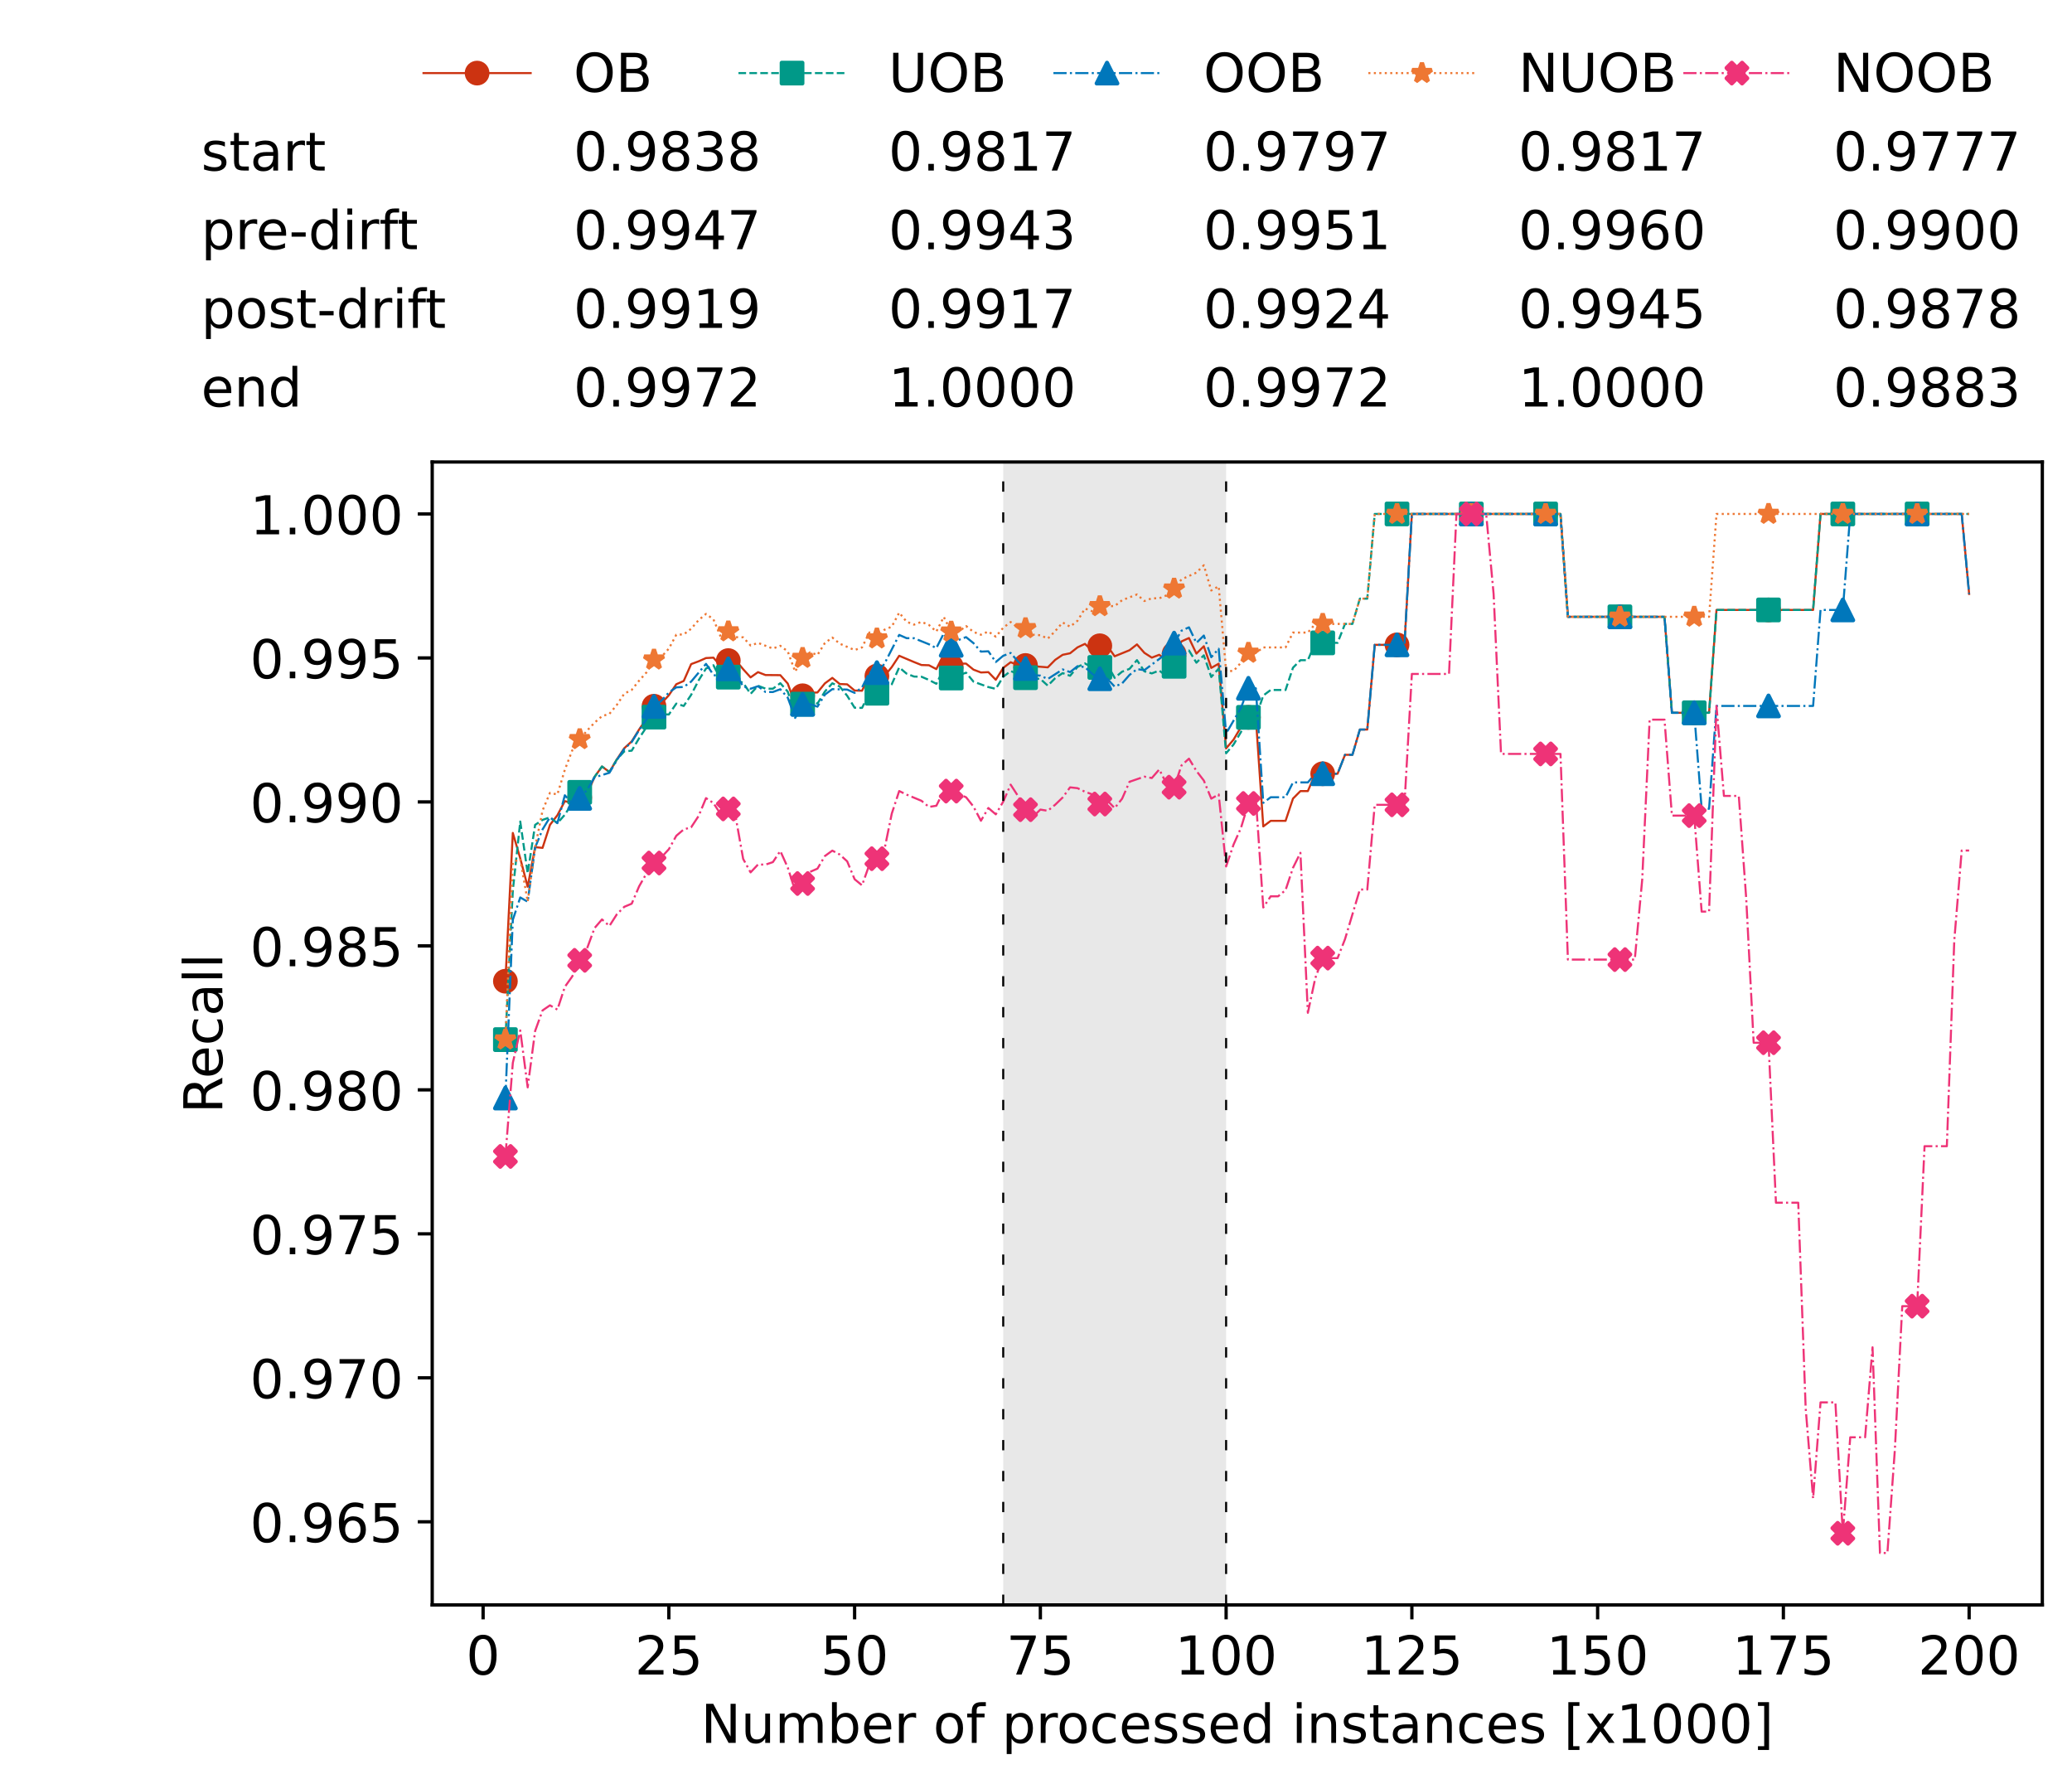 <?xml version="1.0" encoding="utf-8" standalone="no"?>
<!DOCTYPE svg PUBLIC "-//W3C//DTD SVG 1.1//EN"
  "http://www.w3.org/Graphics/SVG/1.1/DTD/svg11.dtd">
<!-- Created with matplotlib (https://matplotlib.org/) -->
<svg height="432.615pt" version="1.1" viewBox="0 0 502.65 432.615" width="502.65pt" xmlns="http://www.w3.org/2000/svg" xmlns:xlink="http://www.w3.org/1999/xlink">
 <defs>
  <style type="text/css">*{stroke-linecap:butt;stroke-linejoin:round;}</style>
 </defs>
 <g id="figure_1">
  <g id="patch_1">
   <path d="M 0 432.615 
L 502.65 432.615 
L 502.65 0 
L 0 0 
z
" style="fill:#ffffff;"/>
  </g>
  <g id="axes_1">
   <g id="patch_2">
    <path d="M 104.85 389.252 
L 495.45 389.252 
L 495.45 112.052 
L 104.85 112.052 
z
" style="fill:#ffffff;"/>
   </g>
   <g id="patch_3">
    <path clip-path="url(#pea8be6166d)" d="M 297.446 389.252 
L 297.446 112.052 
L 243.372 112.052 
L 243.372 389.252 
z
" style="fill:#d3d3d3;opacity:0.5;"/>
   </g>
   <g id="matplotlib.axis_1">
    <g id="xtick_1">
     <g id="line2d_1">
      <defs>
       <path d="M 0 0 
L 0 3.5 
" id="m5ca86b30ea" style="stroke:#000000;stroke-width:0.8;"/>
      </defs>
      <g>
       <use style="stroke:#000000;stroke-width:0.8;" x="117.197" xlink:href="#m5ca86b30ea" y="389.252"/>
      </g>
     </g>
     <g id="text_1">
      <!-- 0 -->
      <g transform="translate(113.061 406.13)scale(0.13 -0.13)">
       <defs>
        <path d="M 31.781 66.406 
Q 24.172 66.406 20.328 58.906 
Q 16.5 51.422 16.5 36.375 
Q 16.5 21.391 20.328 13.891 
Q 24.172 6.391 31.781 6.391 
Q 39.453 6.391 43.281 13.891 
Q 47.125 21.391 47.125 36.375 
Q 47.125 51.422 43.281 58.906 
Q 39.453 66.406 31.781 66.406 
z
M 31.781 74.219 
Q 44.047 74.219 50.516 64.516 
Q 56.984 54.828 56.984 36.375 
Q 56.984 17.969 50.516 8.266 
Q 44.047 -1.422 31.781 -1.422 
Q 19.531 -1.422 13.062 8.266 
Q 6.594 17.969 6.594 36.375 
Q 6.594 54.828 13.062 64.516 
Q 19.531 74.219 31.781 74.219 
z
" id="DejaVuSans-48"/>
       </defs>
       <use xlink:href="#DejaVuSans-48"/>
      </g>
     </g>
    </g>
    <g id="xtick_2">
     <g id="line2d_2">
      <g>
       <use style="stroke:#000000;stroke-width:0.8;" x="162.259" xlink:href="#m5ca86b30ea" y="389.252"/>
      </g>
     </g>
     <g id="text_2">
      <!-- 25 -->
      <g transform="translate(153.988 406.13)scale(0.13 -0.13)">
       <defs>
        <path d="M 19.188 8.297 
L 53.609 8.297 
L 53.609 0 
L 7.328 0 
L 7.328 8.297 
Q 12.938 14.109 22.625 23.891 
Q 32.328 33.688 34.812 36.531 
Q 39.547 41.844 41.422 45.531 
Q 43.312 49.219 43.312 52.781 
Q 43.312 58.594 39.234 62.25 
Q 35.156 65.922 28.609 65.922 
Q 23.969 65.922 18.812 64.312 
Q 13.672 62.703 7.812 59.422 
L 7.812 69.391 
Q 13.766 71.781 18.938 73 
Q 24.125 74.219 28.422 74.219 
Q 39.75 74.219 46.484 68.547 
Q 53.219 62.891 53.219 53.422 
Q 53.219 48.922 51.531 44.891 
Q 49.859 40.875 45.406 35.406 
Q 44.188 33.984 37.641 27.219 
Q 31.109 20.453 19.188 8.297 
z
" id="DejaVuSans-50"/>
        <path d="M 10.797 72.906 
L 49.516 72.906 
L 49.516 64.594 
L 19.828 64.594 
L 19.828 46.734 
Q 21.969 47.469 24.109 47.828 
Q 26.266 48.188 28.422 48.188 
Q 40.625 48.188 47.75 41.5 
Q 54.891 34.812 54.891 23.391 
Q 54.891 11.625 47.562 5.094 
Q 40.234 -1.422 26.906 -1.422 
Q 22.312 -1.422 17.547 -0.641 
Q 12.797 0.141 7.719 1.703 
L 7.719 11.625 
Q 12.109 9.234 16.797 8.062 
Q 21.484 6.891 26.703 6.891 
Q 35.156 6.891 40.078 11.328 
Q 45.016 15.766 45.016 23.391 
Q 45.016 31 40.078 35.438 
Q 35.156 39.891 26.703 39.891 
Q 22.75 39.891 18.812 39.016 
Q 14.891 38.141 10.797 36.281 
z
" id="DejaVuSans-53"/>
       </defs>
       <use xlink:href="#DejaVuSans-50"/>
       <use x="63.623" xlink:href="#DejaVuSans-53"/>
      </g>
     </g>
    </g>
    <g id="xtick_3">
     <g id="line2d_3">
      <g>
       <use style="stroke:#000000;stroke-width:0.8;" x="207.322" xlink:href="#m5ca86b30ea" y="389.252"/>
      </g>
     </g>
     <g id="text_3">
      <!-- 50 -->
      <g transform="translate(199.05 406.13)scale(0.13 -0.13)">
       <use xlink:href="#DejaVuSans-53"/>
       <use x="63.623" xlink:href="#DejaVuSans-48"/>
      </g>
     </g>
    </g>
    <g id="xtick_4">
     <g id="line2d_4">
      <g>
       <use style="stroke:#000000;stroke-width:0.8;" x="252.384" xlink:href="#m5ca86b30ea" y="389.252"/>
      </g>
     </g>
     <g id="text_4">
      <!-- 75 -->
      <g transform="translate(244.113 406.13)scale(0.13 -0.13)">
       <defs>
        <path d="M 8.203 72.906 
L 55.078 72.906 
L 55.078 68.703 
L 28.609 0 
L 18.312 0 
L 43.219 64.594 
L 8.203 64.594 
z
" id="DejaVuSans-55"/>
       </defs>
       <use xlink:href="#DejaVuSans-55"/>
       <use x="63.623" xlink:href="#DejaVuSans-53"/>
      </g>
     </g>
    </g>
    <g id="xtick_5">
     <g id="line2d_5">
      <g>
       <use style="stroke:#000000;stroke-width:0.8;" x="297.446" xlink:href="#m5ca86b30ea" y="389.252"/>
      </g>
     </g>
     <g id="text_5">
      <!-- 100 -->
      <g transform="translate(285.039 406.13)scale(0.13 -0.13)">
       <defs>
        <path d="M 12.406 8.297 
L 28.516 8.297 
L 28.516 63.922 
L 10.984 60.406 
L 10.984 69.391 
L 28.422 72.906 
L 38.281 72.906 
L 38.281 8.297 
L 54.391 8.297 
L 54.391 0 
L 12.406 0 
z
" id="DejaVuSans-49"/>
       </defs>
       <use xlink:href="#DejaVuSans-49"/>
       <use x="63.623" xlink:href="#DejaVuSans-48"/>
       <use x="127.246" xlink:href="#DejaVuSans-48"/>
      </g>
     </g>
    </g>
    <g id="xtick_6">
     <g id="line2d_6">
      <g>
       <use style="stroke:#000000;stroke-width:0.8;" x="342.509" xlink:href="#m5ca86b30ea" y="389.252"/>
      </g>
     </g>
     <g id="text_6">
      <!-- 125 -->
      <g transform="translate(330.102 406.13)scale(0.13 -0.13)">
       <use xlink:href="#DejaVuSans-49"/>
       <use x="63.623" xlink:href="#DejaVuSans-50"/>
       <use x="127.246" xlink:href="#DejaVuSans-53"/>
      </g>
     </g>
    </g>
    <g id="xtick_7">
     <g id="line2d_7">
      <g>
       <use style="stroke:#000000;stroke-width:0.8;" x="387.571" xlink:href="#m5ca86b30ea" y="389.252"/>
      </g>
     </g>
     <g id="text_7">
      <!-- 150 -->
      <g transform="translate(375.164 406.13)scale(0.13 -0.13)">
       <use xlink:href="#DejaVuSans-49"/>
       <use x="63.623" xlink:href="#DejaVuSans-53"/>
       <use x="127.246" xlink:href="#DejaVuSans-48"/>
      </g>
     </g>
    </g>
    <g id="xtick_8">
     <g id="line2d_8">
      <g>
       <use style="stroke:#000000;stroke-width:0.8;" x="432.633" xlink:href="#m5ca86b30ea" y="389.252"/>
      </g>
     </g>
     <g id="text_8">
      <!-- 175 -->
      <g transform="translate(420.226 406.13)scale(0.13 -0.13)">
       <use xlink:href="#DejaVuSans-49"/>
       <use x="63.623" xlink:href="#DejaVuSans-55"/>
       <use x="127.246" xlink:href="#DejaVuSans-53"/>
      </g>
     </g>
    </g>
    <g id="xtick_9">
     <g id="line2d_9">
      <g>
       <use style="stroke:#000000;stroke-width:0.8;" x="477.695" xlink:href="#m5ca86b30ea" y="389.252"/>
      </g>
     </g>
     <g id="text_9">
      <!-- 200 -->
      <g transform="translate(465.289 406.13)scale(0.13 -0.13)">
       <use xlink:href="#DejaVuSans-50"/>
       <use x="63.623" xlink:href="#DejaVuSans-48"/>
       <use x="127.246" xlink:href="#DejaVuSans-48"/>
      </g>
     </g>
    </g>
    <g id="text_10">
     <!-- Number of processed instances [x1000] -->
     <g transform="translate(170.025 422.711)scale(0.13 -0.13)">
      <defs>
       <path d="M 9.812 72.906 
L 23.094 72.906 
L 55.422 11.922 
L 55.422 72.906 
L 64.984 72.906 
L 64.984 0 
L 51.703 0 
L 19.391 60.984 
L 19.391 0 
L 9.812 0 
z
" id="DejaVuSans-78"/>
       <path d="M 8.5 21.578 
L 8.5 54.688 
L 17.484 54.688 
L 17.484 21.922 
Q 17.484 14.156 20.5 10.266 
Q 23.531 6.391 29.594 6.391 
Q 36.859 6.391 41.078 11.031 
Q 45.312 15.672 45.312 23.688 
L 45.312 54.688 
L 54.297 54.688 
L 54.297 0 
L 45.312 0 
L 45.312 8.406 
Q 42.047 3.422 37.719 1 
Q 33.406 -1.422 27.688 -1.422 
Q 18.266 -1.422 13.375 4.438 
Q 8.5 10.297 8.5 21.578 
z
M 31.109 56 
z
" id="DejaVuSans-117"/>
       <path d="M 52 44.188 
Q 55.375 50.25 60.062 53.125 
Q 64.75 56 71.094 56 
Q 79.641 56 84.281 50.016 
Q 88.922 44.047 88.922 33.016 
L 88.922 0 
L 79.891 0 
L 79.891 32.719 
Q 79.891 40.578 77.094 44.375 
Q 74.312 48.188 68.609 48.188 
Q 61.625 48.188 57.562 43.547 
Q 53.516 38.922 53.516 30.906 
L 53.516 0 
L 44.484 0 
L 44.484 32.719 
Q 44.484 40.625 41.703 44.406 
Q 38.922 48.188 33.109 48.188 
Q 26.219 48.188 22.156 43.531 
Q 18.109 38.875 18.109 30.906 
L 18.109 0 
L 9.078 0 
L 9.078 54.688 
L 18.109 54.688 
L 18.109 46.188 
Q 21.188 51.219 25.484 53.609 
Q 29.781 56 35.688 56 
Q 41.656 56 45.828 52.969 
Q 50 49.953 52 44.188 
z
" id="DejaVuSans-109"/>
       <path d="M 48.688 27.297 
Q 48.688 37.203 44.609 42.844 
Q 40.531 48.484 33.406 48.484 
Q 26.266 48.484 22.188 42.844 
Q 18.109 37.203 18.109 27.297 
Q 18.109 17.391 22.188 11.75 
Q 26.266 6.109 33.406 6.109 
Q 40.531 6.109 44.609 11.75 
Q 48.688 17.391 48.688 27.297 
z
M 18.109 46.391 
Q 20.953 51.266 25.266 53.625 
Q 29.594 56 35.594 56 
Q 45.562 56 51.781 48.094 
Q 58.016 40.188 58.016 27.297 
Q 58.016 14.406 51.781 6.484 
Q 45.562 -1.422 35.594 -1.422 
Q 29.594 -1.422 25.266 0.953 
Q 20.953 3.328 18.109 8.203 
L 18.109 0 
L 9.078 0 
L 9.078 75.984 
L 18.109 75.984 
z
" id="DejaVuSans-98"/>
       <path d="M 56.203 29.594 
L 56.203 25.203 
L 14.891 25.203 
Q 15.484 15.922 20.484 11.062 
Q 25.484 6.203 34.422 6.203 
Q 39.594 6.203 44.453 7.469 
Q 49.312 8.734 54.109 11.281 
L 54.109 2.781 
Q 49.266 0.734 44.188 -0.344 
Q 39.109 -1.422 33.891 -1.422 
Q 20.797 -1.422 13.156 6.188 
Q 5.516 13.812 5.516 26.812 
Q 5.516 40.234 12.766 48.109 
Q 20.016 56 32.328 56 
Q 43.359 56 49.781 48.891 
Q 56.203 41.797 56.203 29.594 
z
M 47.219 32.234 
Q 47.125 39.594 43.094 43.984 
Q 39.062 48.391 32.422 48.391 
Q 24.906 48.391 20.391 44.141 
Q 15.875 39.891 15.188 32.172 
z
" id="DejaVuSans-101"/>
       <path d="M 41.109 46.297 
Q 39.594 47.172 37.812 47.578 
Q 36.031 48 33.891 48 
Q 26.266 48 22.188 43.047 
Q 18.109 38.094 18.109 28.812 
L 18.109 0 
L 9.078 0 
L 9.078 54.688 
L 18.109 54.688 
L 18.109 46.188 
Q 20.953 51.172 25.484 53.578 
Q 30.031 56 36.531 56 
Q 37.453 56 38.578 55.875 
Q 39.703 55.766 41.062 55.516 
z
" id="DejaVuSans-114"/>
       <path id="DejaVuSans-32"/>
       <path d="M 30.609 48.391 
Q 23.391 48.391 19.188 42.75 
Q 14.984 37.109 14.984 27.297 
Q 14.984 17.484 19.156 11.844 
Q 23.344 6.203 30.609 6.203 
Q 37.797 6.203 41.984 11.859 
Q 46.188 17.531 46.188 27.297 
Q 46.188 37.016 41.984 42.703 
Q 37.797 48.391 30.609 48.391 
z
M 30.609 56 
Q 42.328 56 49.016 48.375 
Q 55.719 40.766 55.719 27.297 
Q 55.719 13.875 49.016 6.219 
Q 42.328 -1.422 30.609 -1.422 
Q 18.844 -1.422 12.172 6.219 
Q 5.516 13.875 5.516 27.297 
Q 5.516 40.766 12.172 48.375 
Q 18.844 56 30.609 56 
z
" id="DejaVuSans-111"/>
       <path d="M 37.109 75.984 
L 37.109 68.5 
L 28.516 68.5 
Q 23.688 68.5 21.797 66.547 
Q 19.922 64.594 19.922 59.516 
L 19.922 54.688 
L 34.719 54.688 
L 34.719 47.703 
L 19.922 47.703 
L 19.922 0 
L 10.891 0 
L 10.891 47.703 
L 2.297 47.703 
L 2.297 54.688 
L 10.891 54.688 
L 10.891 58.5 
Q 10.891 67.625 15.141 71.797 
Q 19.391 75.984 28.609 75.984 
z
" id="DejaVuSans-102"/>
       <path d="M 18.109 8.203 
L 18.109 -20.797 
L 9.078 -20.797 
L 9.078 54.688 
L 18.109 54.688 
L 18.109 46.391 
Q 20.953 51.266 25.266 53.625 
Q 29.594 56 35.594 56 
Q 45.562 56 51.781 48.094 
Q 58.016 40.188 58.016 27.297 
Q 58.016 14.406 51.781 6.484 
Q 45.562 -1.422 35.594 -1.422 
Q 29.594 -1.422 25.266 0.953 
Q 20.953 3.328 18.109 8.203 
z
M 48.688 27.297 
Q 48.688 37.203 44.609 42.844 
Q 40.531 48.484 33.406 48.484 
Q 26.266 48.484 22.188 42.844 
Q 18.109 37.203 18.109 27.297 
Q 18.109 17.391 22.188 11.75 
Q 26.266 6.109 33.406 6.109 
Q 40.531 6.109 44.609 11.75 
Q 48.688 17.391 48.688 27.297 
z
" id="DejaVuSans-112"/>
       <path d="M 48.781 52.594 
L 48.781 44.188 
Q 44.969 46.297 41.141 47.344 
Q 37.312 48.391 33.406 48.391 
Q 24.656 48.391 19.812 42.844 
Q 14.984 37.312 14.984 27.297 
Q 14.984 17.281 19.812 11.734 
Q 24.656 6.203 33.406 6.203 
Q 37.312 6.203 41.141 7.25 
Q 44.969 8.297 48.781 10.406 
L 48.781 2.094 
Q 45.016 0.344 40.984 -0.531 
Q 36.969 -1.422 32.422 -1.422 
Q 20.062 -1.422 12.781 6.344 
Q 5.516 14.109 5.516 27.297 
Q 5.516 40.672 12.859 48.328 
Q 20.219 56 33.016 56 
Q 37.156 56 41.109 55.141 
Q 45.062 54.297 48.781 52.594 
z
" id="DejaVuSans-99"/>
       <path d="M 44.281 53.078 
L 44.281 44.578 
Q 40.484 46.531 36.375 47.5 
Q 32.281 48.484 27.875 48.484 
Q 21.188 48.484 17.844 46.438 
Q 14.5 44.391 14.5 40.281 
Q 14.5 37.156 16.891 35.375 
Q 19.281 33.594 26.516 31.984 
L 29.594 31.297 
Q 39.156 29.25 43.188 25.516 
Q 47.219 21.781 47.219 15.094 
Q 47.219 7.469 41.188 3.016 
Q 35.156 -1.422 24.609 -1.422 
Q 20.219 -1.422 15.453 -0.562 
Q 10.688 0.297 5.422 2 
L 5.422 11.281 
Q 10.406 8.688 15.234 7.391 
Q 20.062 6.109 24.812 6.109 
Q 31.156 6.109 34.562 8.281 
Q 37.984 10.453 37.984 14.406 
Q 37.984 18.062 35.516 20.016 
Q 33.062 21.969 24.703 23.781 
L 21.578 24.516 
Q 13.234 26.266 9.516 29.906 
Q 5.812 33.547 5.812 39.891 
Q 5.812 47.609 11.281 51.797 
Q 16.75 56 26.812 56 
Q 31.781 56 36.172 55.266 
Q 40.578 54.547 44.281 53.078 
z
" id="DejaVuSans-115"/>
       <path d="M 45.406 46.391 
L 45.406 75.984 
L 54.391 75.984 
L 54.391 0 
L 45.406 0 
L 45.406 8.203 
Q 42.578 3.328 38.25 0.953 
Q 33.938 -1.422 27.875 -1.422 
Q 17.969 -1.422 11.734 6.484 
Q 5.516 14.406 5.516 27.297 
Q 5.516 40.188 11.734 48.094 
Q 17.969 56 27.875 56 
Q 33.938 56 38.25 53.625 
Q 42.578 51.266 45.406 46.391 
z
M 14.797 27.297 
Q 14.797 17.391 18.875 11.75 
Q 22.953 6.109 30.078 6.109 
Q 37.203 6.109 41.297 11.75 
Q 45.406 17.391 45.406 27.297 
Q 45.406 37.203 41.297 42.844 
Q 37.203 48.484 30.078 48.484 
Q 22.953 48.484 18.875 42.844 
Q 14.797 37.203 14.797 27.297 
z
" id="DejaVuSans-100"/>
       <path d="M 9.422 54.688 
L 18.406 54.688 
L 18.406 0 
L 9.422 0 
z
M 9.422 75.984 
L 18.406 75.984 
L 18.406 64.594 
L 9.422 64.594 
z
" id="DejaVuSans-105"/>
       <path d="M 54.891 33.016 
L 54.891 0 
L 45.906 0 
L 45.906 32.719 
Q 45.906 40.484 42.875 44.328 
Q 39.844 48.188 33.797 48.188 
Q 26.516 48.188 22.312 43.547 
Q 18.109 38.922 18.109 30.906 
L 18.109 0 
L 9.078 0 
L 9.078 54.688 
L 18.109 54.688 
L 18.109 46.188 
Q 21.344 51.125 25.703 53.562 
Q 30.078 56 35.797 56 
Q 45.219 56 50.047 50.172 
Q 54.891 44.344 54.891 33.016 
z
" id="DejaVuSans-110"/>
       <path d="M 18.312 70.219 
L 18.312 54.688 
L 36.812 54.688 
L 36.812 47.703 
L 18.312 47.703 
L 18.312 18.016 
Q 18.312 11.328 20.141 9.422 
Q 21.969 7.516 27.594 7.516 
L 36.812 7.516 
L 36.812 0 
L 27.594 0 
Q 17.188 0 13.234 3.875 
Q 9.281 7.766 9.281 18.016 
L 9.281 47.703 
L 2.688 47.703 
L 2.688 54.688 
L 9.281 54.688 
L 9.281 70.219 
z
" id="DejaVuSans-116"/>
       <path d="M 34.281 27.484 
Q 23.391 27.484 19.188 25 
Q 14.984 22.516 14.984 16.5 
Q 14.984 11.719 18.141 8.906 
Q 21.297 6.109 26.703 6.109 
Q 34.188 6.109 38.703 11.406 
Q 43.219 16.703 43.219 25.484 
L 43.219 27.484 
z
M 52.203 31.203 
L 52.203 0 
L 43.219 0 
L 43.219 8.297 
Q 40.141 3.328 35.547 0.953 
Q 30.953 -1.422 24.312 -1.422 
Q 15.922 -1.422 10.953 3.297 
Q 6 8.016 6 15.922 
Q 6 25.141 12.172 29.828 
Q 18.359 34.516 30.609 34.516 
L 43.219 34.516 
L 43.219 35.406 
Q 43.219 41.609 39.141 45 
Q 35.062 48.391 27.688 48.391 
Q 23 48.391 18.547 47.266 
Q 14.109 46.141 10.016 43.891 
L 10.016 52.203 
Q 14.938 54.109 19.578 55.047 
Q 24.219 56 28.609 56 
Q 40.484 56 46.344 49.844 
Q 52.203 43.703 52.203 31.203 
z
" id="DejaVuSans-97"/>
       <path d="M 8.594 75.984 
L 29.297 75.984 
L 29.297 69 
L 17.578 69 
L 17.578 -6.203 
L 29.297 -6.203 
L 29.297 -13.188 
L 8.594 -13.188 
z
" id="DejaVuSans-91"/>
       <path d="M 54.891 54.688 
L 35.109 28.078 
L 55.906 0 
L 45.312 0 
L 29.391 21.484 
L 13.484 0 
L 2.875 0 
L 24.125 28.609 
L 4.688 54.688 
L 15.281 54.688 
L 29.781 35.203 
L 44.281 54.688 
z
" id="DejaVuSans-120"/>
       <path d="M 30.422 75.984 
L 30.422 -13.188 
L 9.719 -13.188 
L 9.719 -6.203 
L 21.391 -6.203 
L 21.391 69 
L 9.719 69 
L 9.719 75.984 
z
" id="DejaVuSans-93"/>
      </defs>
      <use xlink:href="#DejaVuSans-78"/>
      <use x="74.805" xlink:href="#DejaVuSans-117"/>
      <use x="138.184" xlink:href="#DejaVuSans-109"/>
      <use x="235.596" xlink:href="#DejaVuSans-98"/>
      <use x="299.072" xlink:href="#DejaVuSans-101"/>
      <use x="360.596" xlink:href="#DejaVuSans-114"/>
      <use x="401.709" xlink:href="#DejaVuSans-32"/>
      <use x="433.496" xlink:href="#DejaVuSans-111"/>
      <use x="494.678" xlink:href="#DejaVuSans-102"/>
      <use x="529.883" xlink:href="#DejaVuSans-32"/>
      <use x="561.67" xlink:href="#DejaVuSans-112"/>
      <use x="625.146" xlink:href="#DejaVuSans-114"/>
      <use x="664.01" xlink:href="#DejaVuSans-111"/>
      <use x="725.191" xlink:href="#DejaVuSans-99"/>
      <use x="780.172" xlink:href="#DejaVuSans-101"/>
      <use x="841.695" xlink:href="#DejaVuSans-115"/>
      <use x="893.795" xlink:href="#DejaVuSans-115"/>
      <use x="945.895" xlink:href="#DejaVuSans-101"/>
      <use x="1007.418" xlink:href="#DejaVuSans-100"/>
      <use x="1070.895" xlink:href="#DejaVuSans-32"/>
      <use x="1102.682" xlink:href="#DejaVuSans-105"/>
      <use x="1130.465" xlink:href="#DejaVuSans-110"/>
      <use x="1193.844" xlink:href="#DejaVuSans-115"/>
      <use x="1245.943" xlink:href="#DejaVuSans-116"/>
      <use x="1285.152" xlink:href="#DejaVuSans-97"/>
      <use x="1346.432" xlink:href="#DejaVuSans-110"/>
      <use x="1409.811" xlink:href="#DejaVuSans-99"/>
      <use x="1464.791" xlink:href="#DejaVuSans-101"/>
      <use x="1526.314" xlink:href="#DejaVuSans-115"/>
      <use x="1578.414" xlink:href="#DejaVuSans-32"/>
      <use x="1610.201" xlink:href="#DejaVuSans-91"/>
      <use x="1649.215" xlink:href="#DejaVuSans-120"/>
      <use x="1708.395" xlink:href="#DejaVuSans-49"/>
      <use x="1772.018" xlink:href="#DejaVuSans-48"/>
      <use x="1835.641" xlink:href="#DejaVuSans-48"/>
      <use x="1899.264" xlink:href="#DejaVuSans-48"/>
      <use x="1962.887" xlink:href="#DejaVuSans-93"/>
     </g>
    </g>
   </g>
   <g id="matplotlib.axis_2">
    <g id="ytick_1">
     <g id="line2d_10">
      <defs>
       <path d="M 0 0 
L -3.5 0 
" id="m80dae67c43" style="stroke:#000000;stroke-width:0.8;"/>
      </defs>
      <g>
       <use style="stroke:#000000;stroke-width:0.8;" x="104.85" xlink:href="#m80dae67c43" y="369.087"/>
      </g>
     </g>
     <g id="text_11">
      <!-- 0.965 -->
      <g transform="translate(60.633 374.026)scale(0.13 -0.13)">
       <defs>
        <path d="M 10.688 12.406 
L 21 12.406 
L 21 0 
L 10.688 0 
z
" id="DejaVuSans-46"/>
        <path d="M 10.984 1.516 
L 10.984 10.5 
Q 14.703 8.734 18.5 7.812 
Q 22.312 6.891 25.984 6.891 
Q 35.75 6.891 40.891 13.453 
Q 46.047 20.016 46.781 33.406 
Q 43.953 29.203 39.594 26.953 
Q 35.25 24.703 29.984 24.703 
Q 19.047 24.703 12.672 31.312 
Q 6.297 37.938 6.297 49.422 
Q 6.297 60.641 12.938 67.422 
Q 19.578 74.219 30.609 74.219 
Q 43.266 74.219 49.922 64.516 
Q 56.594 54.828 56.594 36.375 
Q 56.594 19.141 48.406 8.859 
Q 40.234 -1.422 26.422 -1.422 
Q 22.703 -1.422 18.891 -0.688 
Q 15.094 0.047 10.984 1.516 
z
M 30.609 32.422 
Q 37.25 32.422 41.125 36.953 
Q 45.016 41.5 45.016 49.422 
Q 45.016 57.281 41.125 61.844 
Q 37.25 66.406 30.609 66.406 
Q 23.969 66.406 20.094 61.844 
Q 16.219 57.281 16.219 49.422 
Q 16.219 41.5 20.094 36.953 
Q 23.969 32.422 30.609 32.422 
z
" id="DejaVuSans-57"/>
        <path d="M 33.016 40.375 
Q 26.375 40.375 22.484 35.828 
Q 18.609 31.297 18.609 23.391 
Q 18.609 15.531 22.484 10.953 
Q 26.375 6.391 33.016 6.391 
Q 39.656 6.391 43.531 10.953 
Q 47.406 15.531 47.406 23.391 
Q 47.406 31.297 43.531 35.828 
Q 39.656 40.375 33.016 40.375 
z
M 52.594 71.297 
L 52.594 62.312 
Q 48.875 64.062 45.094 64.984 
Q 41.312 65.922 37.594 65.922 
Q 27.828 65.922 22.672 59.328 
Q 17.531 52.734 16.797 39.406 
Q 19.672 43.656 24.016 45.922 
Q 28.375 48.188 33.594 48.188 
Q 44.578 48.188 50.953 41.516 
Q 57.328 34.859 57.328 23.391 
Q 57.328 12.156 50.688 5.359 
Q 44.047 -1.422 33.016 -1.422 
Q 20.359 -1.422 13.672 8.266 
Q 6.984 17.969 6.984 36.375 
Q 6.984 53.656 15.188 63.938 
Q 23.391 74.219 37.203 74.219 
Q 40.922 74.219 44.703 73.484 
Q 48.484 72.75 52.594 71.297 
z
" id="DejaVuSans-54"/>
       </defs>
       <use xlink:href="#DejaVuSans-48"/>
       <use x="63.623" xlink:href="#DejaVuSans-46"/>
       <use x="95.41" xlink:href="#DejaVuSans-57"/>
       <use x="159.033" xlink:href="#DejaVuSans-54"/>
       <use x="222.656" xlink:href="#DejaVuSans-53"/>
      </g>
     </g>
    </g>
    <g id="ytick_2">
     <g id="line2d_11">
      <g>
       <use style="stroke:#000000;stroke-width:0.8;" x="104.85" xlink:href="#m80dae67c43" y="334.168"/>
      </g>
     </g>
     <g id="text_12">
      <!-- 0.970 -->
      <g transform="translate(60.633 339.107)scale(0.13 -0.13)">
       <use xlink:href="#DejaVuSans-48"/>
       <use x="63.623" xlink:href="#DejaVuSans-46"/>
       <use x="95.41" xlink:href="#DejaVuSans-57"/>
       <use x="159.033" xlink:href="#DejaVuSans-55"/>
       <use x="222.656" xlink:href="#DejaVuSans-48"/>
      </g>
     </g>
    </g>
    <g id="ytick_3">
     <g id="line2d_12">
      <g>
       <use style="stroke:#000000;stroke-width:0.8;" x="104.85" xlink:href="#m80dae67c43" y="299.249"/>
      </g>
     </g>
     <g id="text_13">
      <!-- 0.975 -->
      <g transform="translate(60.633 304.188)scale(0.13 -0.13)">
       <use xlink:href="#DejaVuSans-48"/>
       <use x="63.623" xlink:href="#DejaVuSans-46"/>
       <use x="95.41" xlink:href="#DejaVuSans-57"/>
       <use x="159.033" xlink:href="#DejaVuSans-55"/>
       <use x="222.656" xlink:href="#DejaVuSans-53"/>
      </g>
     </g>
    </g>
    <g id="ytick_4">
     <g id="line2d_13">
      <g>
       <use style="stroke:#000000;stroke-width:0.8;" x="104.85" xlink:href="#m80dae67c43" y="264.329"/>
      </g>
     </g>
     <g id="text_14">
      <!-- 0.980 -->
      <g transform="translate(60.633 269.268)scale(0.13 -0.13)">
       <defs>
        <path d="M 31.781 34.625 
Q 24.75 34.625 20.719 30.859 
Q 16.703 27.094 16.703 20.516 
Q 16.703 13.922 20.719 10.156 
Q 24.75 6.391 31.781 6.391 
Q 38.812 6.391 42.859 10.172 
Q 46.922 13.969 46.922 20.516 
Q 46.922 27.094 42.891 30.859 
Q 38.875 34.625 31.781 34.625 
z
M 21.922 38.812 
Q 15.578 40.375 12.031 44.719 
Q 8.5 49.078 8.5 55.328 
Q 8.5 64.062 14.719 69.141 
Q 20.953 74.219 31.781 74.219 
Q 42.672 74.219 48.875 69.141 
Q 55.078 64.062 55.078 55.328 
Q 55.078 49.078 51.531 44.719 
Q 48 40.375 41.703 38.812 
Q 48.828 37.156 52.797 32.312 
Q 56.781 27.484 56.781 20.516 
Q 56.781 9.906 50.312 4.234 
Q 43.844 -1.422 31.781 -1.422 
Q 19.734 -1.422 13.25 4.234 
Q 6.781 9.906 6.781 20.516 
Q 6.781 27.484 10.781 32.312 
Q 14.797 37.156 21.922 38.812 
z
M 18.312 54.391 
Q 18.312 48.734 21.844 45.562 
Q 25.391 42.391 31.781 42.391 
Q 38.141 42.391 41.719 45.562 
Q 45.312 48.734 45.312 54.391 
Q 45.312 60.062 41.719 63.234 
Q 38.141 66.406 31.781 66.406 
Q 25.391 66.406 21.844 63.234 
Q 18.312 60.062 18.312 54.391 
z
" id="DejaVuSans-56"/>
       </defs>
       <use xlink:href="#DejaVuSans-48"/>
       <use x="63.623" xlink:href="#DejaVuSans-46"/>
       <use x="95.41" xlink:href="#DejaVuSans-57"/>
       <use x="159.033" xlink:href="#DejaVuSans-56"/>
       <use x="222.656" xlink:href="#DejaVuSans-48"/>
      </g>
     </g>
    </g>
    <g id="ytick_5">
     <g id="line2d_14">
      <g>
       <use style="stroke:#000000;stroke-width:0.8;" x="104.85" xlink:href="#m80dae67c43" y="229.41"/>
      </g>
     </g>
     <g id="text_15">
      <!-- 0.985 -->
      <g transform="translate(60.633 234.349)scale(0.13 -0.13)">
       <use xlink:href="#DejaVuSans-48"/>
       <use x="63.623" xlink:href="#DejaVuSans-46"/>
       <use x="95.41" xlink:href="#DejaVuSans-57"/>
       <use x="159.033" xlink:href="#DejaVuSans-56"/>
       <use x="222.656" xlink:href="#DejaVuSans-53"/>
      </g>
     </g>
    </g>
    <g id="ytick_6">
     <g id="line2d_15">
      <g>
       <use style="stroke:#000000;stroke-width:0.8;" x="104.85" xlink:href="#m80dae67c43" y="194.49"/>
      </g>
     </g>
     <g id="text_16">
      <!-- 0.990 -->
      <g transform="translate(60.633 199.429)scale(0.13 -0.13)">
       <use xlink:href="#DejaVuSans-48"/>
       <use x="63.623" xlink:href="#DejaVuSans-46"/>
       <use x="95.41" xlink:href="#DejaVuSans-57"/>
       <use x="159.033" xlink:href="#DejaVuSans-57"/>
       <use x="222.656" xlink:href="#DejaVuSans-48"/>
      </g>
     </g>
    </g>
    <g id="ytick_7">
     <g id="line2d_16">
      <g>
       <use style="stroke:#000000;stroke-width:0.8;" x="104.85" xlink:href="#m80dae67c43" y="159.571"/>
      </g>
     </g>
     <g id="text_17">
      <!-- 0.995 -->
      <g transform="translate(60.633 164.51)scale(0.13 -0.13)">
       <use xlink:href="#DejaVuSans-48"/>
       <use x="63.623" xlink:href="#DejaVuSans-46"/>
       <use x="95.41" xlink:href="#DejaVuSans-57"/>
       <use x="159.033" xlink:href="#DejaVuSans-57"/>
       <use x="222.656" xlink:href="#DejaVuSans-53"/>
      </g>
     </g>
    </g>
    <g id="ytick_8">
     <g id="line2d_17">
      <g>
       <use style="stroke:#000000;stroke-width:0.8;" x="104.85" xlink:href="#m80dae67c43" y="124.652"/>
      </g>
     </g>
     <g id="text_18">
      <!-- 1.000 -->
      <g transform="translate(60.633 129.591)scale(0.13 -0.13)">
       <use xlink:href="#DejaVuSans-49"/>
       <use x="63.623" xlink:href="#DejaVuSans-46"/>
       <use x="95.41" xlink:href="#DejaVuSans-48"/>
       <use x="159.033" xlink:href="#DejaVuSans-48"/>
       <use x="222.656" xlink:href="#DejaVuSans-48"/>
      </g>
     </g>
    </g>
    <g id="text_19">
     <!-- Recall -->
     <g transform="translate(53.93 270.044)rotate(-90)scale(0.13 -0.13)">
      <defs>
       <path d="M 44.391 34.188 
Q 47.562 33.109 50.562 29.594 
Q 53.562 26.078 56.594 19.922 
L 66.609 0 
L 56 0 
L 46.688 18.703 
Q 43.062 26.031 39.672 28.422 
Q 36.281 30.812 30.422 30.812 
L 19.672 30.812 
L 19.672 0 
L 9.812 0 
L 9.812 72.906 
L 32.078 72.906 
Q 44.578 72.906 50.734 67.672 
Q 56.891 62.453 56.891 51.906 
Q 56.891 45.016 53.688 40.469 
Q 50.484 35.938 44.391 34.188 
z
M 19.672 64.797 
L 19.672 38.922 
L 32.078 38.922 
Q 39.203 38.922 42.844 42.219 
Q 46.484 45.516 46.484 51.906 
Q 46.484 58.297 42.844 61.547 
Q 39.203 64.797 32.078 64.797 
z
" id="DejaVuSans-82"/>
       <path d="M 9.422 75.984 
L 18.406 75.984 
L 18.406 0 
L 9.422 0 
z
" id="DejaVuSans-108"/>
      </defs>
      <use xlink:href="#DejaVuSans-82"/>
      <use x="64.982" xlink:href="#DejaVuSans-101"/>
      <use x="126.506" xlink:href="#DejaVuSans-99"/>
      <use x="181.486" xlink:href="#DejaVuSans-97"/>
      <use x="242.766" xlink:href="#DejaVuSans-108"/>
      <use x="270.549" xlink:href="#DejaVuSans-108"/>
     </g>
    </g>
   </g>
   <g id="line2d_18"/>
   <g id="line2d_19"/>
   <g id="line2d_20"/>
   <g id="line2d_21"/>
   <g id="line2d_22"/>
   <g id="line2d_23">
    <path clip-path="url(#pea8be6166d)" d="M 122.605 237.98 
L 124.407 202.019 
L 126.21 208.182 
L 128.012 215.069 
L 129.815 205.468 
L 131.617 205.639 
L 133.419 200.055 
L 135.222 197.713 
L 137.024 194.298 
L 138.827 194.779 
L 140.629 193.443 
L 142.432 192.58 
L 144.234 188.425 
L 146.037 185.902 
L 147.839 187.243 
L 149.642 184.187 
L 151.444 181.463 
L 153.247 179.819 
L 155.049 176.916 
L 156.852 174.303 
L 158.654 171.287 
L 160.457 170.591 
L 162.259 168.62 
L 164.062 165.952 
L 165.864 165.159 
L 167.667 161.067 
L 169.469 160.397 
L 171.272 159.598 
L 173.074 159.504 
L 174.877 161.577 
L 176.679 160.214 
L 178.482 160.131 
L 180.284 162.303 
L 182.087 164.291 
L 183.889 163.016 
L 185.692 163.717 
L 189.297 163.749 
L 191.099 165.779 
L 192.902 170.697 
L 194.704 168.748 
L 196.507 168.025 
L 198.309 167.947 
L 200.112 165.739 
L 201.914 164.411 
L 203.717 165.9 
L 205.519 165.974 
L 207.322 167.481 
L 209.124 167.525 
L 210.927 163.88 
L 214.532 163.982 
L 216.334 161.788 
L 218.137 159.047 
L 221.742 160.569 
L 223.544 161.289 
L 225.347 161.343 
L 227.149 162.279 
L 228.952 158.719 
L 230.754 161.603 
L 232.557 160.951 
L 234.359 160.951 
L 236.162 162.411 
L 237.964 163.096 
L 239.767 163.018 
L 241.569 164.87 
L 243.372 161.989 
L 245.174 160.614 
L 246.976 161.285 
L 254.186 161.855 
L 255.989 160.031 
L 257.791 158.813 
L 259.594 158.44 
L 261.396 157.006 
L 263.199 156.163 
L 265.001 157.841 
L 266.804 156.623 
L 268.606 156.623 
L 270.409 159.17 
L 274.014 157.701 
L 275.816 156.29 
L 277.619 158.339 
L 279.421 159.497 
L 281.224 158.806 
L 283.026 160.191 
L 284.829 158.578 
L 286.631 155.555 
L 288.434 154.743 
L 290.236 158.524 
L 292.039 156.733 
L 293.841 161.99 
L 295.644 160.969 
L 297.446 181.51 
L 299.249 179.387 
L 301.051 176.351 
L 302.854 173.983 
L 304.656 173.983 
L 306.459 200.438 
L 308.261 199.084 
L 311.866 199.084 
L 313.669 193.684 
L 315.471 191.865 
L 317.274 191.865 
L 319.076 187.658 
L 324.484 187.658 
L 326.286 183.064 
L 328.089 183.064 
L 329.891 176.937 
L 331.694 176.937 
L 333.496 156.397 
L 340.706 156.397 
L 342.509 124.652 
L 378.558 124.652 
L 380.361 149.594 
L 403.793 149.594 
L 405.596 172.874 
L 414.608 172.874 
L 416.411 147.931 
L 439.843 147.931 
L 441.646 124.652 
L 475.893 124.652 
L 477.695 144.051 
L 477.695 144.051 
" style="fill:none;stroke:#cc3311;stroke-linecap:square;stroke-width:0.5;"/>
    <defs>
     <path d="M 0 2.5 
C 0.663 2.5 1.299 2.237 1.768 1.768 
C 2.237 1.299 2.5 0.663 2.5 0 
C 2.5 -0.663 2.237 -1.299 1.768 -1.768 
C 1.299 -2.237 0.663 -2.5 0 -2.5 
C -0.663 -2.5 -1.299 -2.237 -1.768 -1.768 
C -2.237 -1.299 -2.5 -0.663 -2.5 0 
C -2.5 0.663 -2.237 1.299 -1.768 1.768 
C -1.299 2.237 -0.663 2.5 0 2.5 
z
" id="m5ed9dc5d6f" style="stroke:#cc3311;"/>
    </defs>
    <g clip-path="url(#pea8be6166d)">
     <use style="fill:#cc3311;stroke:#cc3311;" x="122.605" xlink:href="#m5ed9dc5d6f" y="237.98"/>
     <use style="fill:#cc3311;stroke:#cc3311;" x="140.629" xlink:href="#m5ed9dc5d6f" y="193.443"/>
     <use style="fill:#cc3311;stroke:#cc3311;" x="158.654" xlink:href="#m5ed9dc5d6f" y="171.287"/>
     <use style="fill:#cc3311;stroke:#cc3311;" x="176.679" xlink:href="#m5ed9dc5d6f" y="160.214"/>
     <use style="fill:#cc3311;stroke:#cc3311;" x="194.704" xlink:href="#m5ed9dc5d6f" y="168.748"/>
     <use style="fill:#cc3311;stroke:#cc3311;" x="212.729" xlink:href="#m5ed9dc5d6f" y="163.965"/>
     <use style="fill:#cc3311;stroke:#cc3311;" x="230.754" xlink:href="#m5ed9dc5d6f" y="161.603"/>
     <use style="fill:#cc3311;stroke:#cc3311;" x="248.779" xlink:href="#m5ed9dc5d6f" y="161.405"/>
     <use style="fill:#cc3311;stroke:#cc3311;" x="266.804" xlink:href="#m5ed9dc5d6f" y="156.623"/>
     <use style="fill:#cc3311;stroke:#cc3311;" x="284.829" xlink:href="#m5ed9dc5d6f" y="158.578"/>
     <use style="fill:#cc3311;stroke:#cc3311;" x="302.854" xlink:href="#m5ed9dc5d6f" y="173.983"/>
     <use style="fill:#cc3311;stroke:#cc3311;" x="320.879" xlink:href="#m5ed9dc5d6f" y="187.658"/>
     <use style="fill:#cc3311;stroke:#cc3311;" x="338.904" xlink:href="#m5ed9dc5d6f" y="156.397"/>
     <use style="fill:#cc3311;stroke:#cc3311;" x="356.928" xlink:href="#m5ed9dc5d6f" y="124.652"/>
     <use style="fill:#cc3311;stroke:#cc3311;" x="374.953" xlink:href="#m5ed9dc5d6f" y="124.652"/>
     <use style="fill:#cc3311;stroke:#cc3311;" x="392.978" xlink:href="#m5ed9dc5d6f" y="149.594"/>
     <use style="fill:#cc3311;stroke:#cc3311;" x="411.003" xlink:href="#m5ed9dc5d6f" y="172.874"/>
     <use style="fill:#cc3311;stroke:#cc3311;" x="429.028" xlink:href="#m5ed9dc5d6f" y="147.931"/>
     <use style="fill:#cc3311;stroke:#cc3311;" x="447.053" xlink:href="#m5ed9dc5d6f" y="124.652"/>
     <use style="fill:#cc3311;stroke:#cc3311;" x="465.078" xlink:href="#m5ed9dc5d6f" y="124.652"/>
    </g>
   </g>
   <g id="line2d_24"/>
   <g id="line2d_25"/>
   <g id="line2d_26"/>
   <g id="line2d_27"/>
   <g id="line2d_28">
    <path clip-path="url(#pea8be6166d)" d="M 122.605 252.146 
L 124.407 216.003 
L 126.21 199.247 
L 128.012 211.838 
L 129.815 200.056 
L 131.617 198.855 
L 133.419 198.232 
L 135.222 199.659 
L 137.024 197.595 
L 138.827 194.768 
L 140.629 192.173 
L 142.432 191.417 
L 144.234 188.421 
L 146.037 185.898 
L 147.839 187.239 
L 149.642 184.184 
L 151.444 182.238 
L 153.247 182.064 
L 155.049 179.042 
L 156.852 176.323 
L 158.654 173.924 
L 160.457 173.225 
L 162.259 173.288 
L 164.062 170.647 
L 165.864 171.225 
L 167.667 168.524 
L 169.469 165.033 
L 171.272 162.139 
L 173.074 161.339 
L 174.877 164.902 
L 176.679 164.231 
L 178.482 164.858 
L 180.284 165.617 
L 182.087 168.287 
L 183.889 166.314 
L 185.692 167.015 
L 187.494 167.041 
L 189.297 165.698 
L 191.099 167.728 
L 192.902 173.349 
L 194.704 170.776 
L 196.507 170.017 
L 198.309 170.644 
L 200.112 167.715 
L 201.914 165.724 
L 203.717 166.503 
L 205.519 168.751 
L 207.322 171.645 
L 209.124 171.689 
L 210.927 168.044 
L 212.729 168.128 
L 214.532 167.436 
L 216.334 165.959 
L 218.137 161.867 
L 219.939 163.386 
L 221.742 164.088 
L 223.544 164.133 
L 225.347 164.904 
L 227.149 165.84 
L 228.952 162.257 
L 230.754 164.44 
L 234.359 163.152 
L 236.162 165.324 
L 239.767 166.636 
L 241.569 167.069 
L 243.372 164.139 
L 245.174 162.765 
L 246.976 163.435 
L 248.779 164.362 
L 252.384 164.667 
L 254.186 166.295 
L 255.989 164.471 
L 257.791 163.253 
L 259.594 163.901 
L 261.396 161.75 
L 263.199 160.907 
L 265.001 161.906 
L 266.804 161.872 
L 268.606 161.17 
L 270.409 164.403 
L 272.211 162.906 
L 274.014 162.221 
L 275.816 160.105 
L 277.619 162.824 
L 279.421 163.322 
L 281.224 162.631 
L 283.026 164.016 
L 284.829 161.597 
L 286.631 158.574 
L 288.434 157.762 
L 290.236 160.728 
L 292.039 158.938 
L 293.841 164.195 
L 295.644 162.153 
L 297.446 182.694 
L 299.249 180.571 
L 301.051 177.535 
L 302.854 173.983 
L 304.656 173.983 
L 306.459 168.693 
L 308.261 167.339 
L 311.866 167.339 
L 313.669 161.939 
L 315.471 160.121 
L 317.274 160.121 
L 319.076 155.913 
L 324.484 155.913 
L 326.286 151.319 
L 328.089 151.319 
L 329.891 145.193 
L 331.694 145.193 
L 333.496 124.652 
L 378.558 124.652 
L 380.361 149.594 
L 403.793 149.594 
L 405.596 172.874 
L 414.608 172.874 
L 416.411 147.931 
L 439.843 147.931 
L 441.646 124.652 
L 477.695 124.652 
L 477.695 124.652 
" style="fill:none;stroke:#009988;stroke-dasharray:1.85,0.8;stroke-dashoffset:0;stroke-width:0.5;"/>
    <defs>
     <path d="M -2.5 2.5 
L 2.5 2.5 
L 2.5 -2.5 
L -2.5 -2.5 
z
" id="me0b0ccc114" style="stroke:#009988;stroke-linejoin:miter;"/>
    </defs>
    <g clip-path="url(#pea8be6166d)">
     <use style="fill:#009988;stroke:#009988;stroke-linejoin:miter;" x="122.605" xlink:href="#me0b0ccc114" y="252.146"/>
     <use style="fill:#009988;stroke:#009988;stroke-linejoin:miter;" x="140.629" xlink:href="#me0b0ccc114" y="192.173"/>
     <use style="fill:#009988;stroke:#009988;stroke-linejoin:miter;" x="158.654" xlink:href="#me0b0ccc114" y="173.924"/>
     <use style="fill:#009988;stroke:#009988;stroke-linejoin:miter;" x="176.679" xlink:href="#me0b0ccc114" y="164.231"/>
     <use style="fill:#009988;stroke:#009988;stroke-linejoin:miter;" x="194.704" xlink:href="#me0b0ccc114" y="170.776"/>
     <use style="fill:#009988;stroke:#009988;stroke-linejoin:miter;" x="212.729" xlink:href="#me0b0ccc114" y="168.128"/>
     <use style="fill:#009988;stroke:#009988;stroke-linejoin:miter;" x="230.754" xlink:href="#me0b0ccc114" y="164.44"/>
     <use style="fill:#009988;stroke:#009988;stroke-linejoin:miter;" x="248.779" xlink:href="#me0b0ccc114" y="164.362"/>
     <use style="fill:#009988;stroke:#009988;stroke-linejoin:miter;" x="266.804" xlink:href="#me0b0ccc114" y="161.872"/>
     <use style="fill:#009988;stroke:#009988;stroke-linejoin:miter;" x="284.829" xlink:href="#me0b0ccc114" y="161.597"/>
     <use style="fill:#009988;stroke:#009988;stroke-linejoin:miter;" x="302.854" xlink:href="#me0b0ccc114" y="173.983"/>
     <use style="fill:#009988;stroke:#009988;stroke-linejoin:miter;" x="320.879" xlink:href="#me0b0ccc114" y="155.913"/>
     <use style="fill:#009988;stroke:#009988;stroke-linejoin:miter;" x="338.904" xlink:href="#me0b0ccc114" y="124.652"/>
     <use style="fill:#009988;stroke:#009988;stroke-linejoin:miter;" x="356.928" xlink:href="#me0b0ccc114" y="124.652"/>
     <use style="fill:#009988;stroke:#009988;stroke-linejoin:miter;" x="374.953" xlink:href="#me0b0ccc114" y="124.652"/>
     <use style="fill:#009988;stroke:#009988;stroke-linejoin:miter;" x="392.978" xlink:href="#me0b0ccc114" y="149.594"/>
     <use style="fill:#009988;stroke:#009988;stroke-linejoin:miter;" x="411.003" xlink:href="#me0b0ccc114" y="172.874"/>
     <use style="fill:#009988;stroke:#009988;stroke-linejoin:miter;" x="429.028" xlink:href="#me0b0ccc114" y="147.931"/>
     <use style="fill:#009988;stroke:#009988;stroke-linejoin:miter;" x="447.053" xlink:href="#me0b0ccc114" y="124.652"/>
     <use style="fill:#009988;stroke:#009988;stroke-linejoin:miter;" x="465.078" xlink:href="#me0b0ccc114" y="124.652"/>
    </g>
   </g>
   <g id="line2d_29"/>
   <g id="line2d_30"/>
   <g id="line2d_31"/>
   <g id="line2d_32"/>
   <g id="line2d_33">
    <path clip-path="url(#pea8be6166d)" d="M 122.605 266.312 
L 124.407 223.086 
L 126.21 217.663 
L 128.012 218.708 
L 129.815 205.551 
L 131.617 201.162 
L 133.419 198.213 
L 135.222 199.643 
L 137.024 192.878 
L 138.827 194.99 
L 140.629 193.634 
L 142.432 191.539 
L 144.234 188.534 
L 147.839 187.425 
L 149.642 184.358 
L 151.444 181.624 
L 153.247 179.971 
L 155.049 177.06 
L 156.852 174.439 
L 158.654 171.332 
L 160.457 169.946 
L 162.259 167.955 
L 164.062 166.702 
L 165.864 166.616 
L 167.667 165.308 
L 171.272 161.011 
L 173.074 163.676 
L 174.877 164.28 
L 176.679 162.213 
L 178.482 163.57 
L 180.284 166.481 
L 182.087 167.046 
L 183.889 166.429 
L 185.692 167.823 
L 187.494 167.836 
L 189.297 167.165 
L 191.099 169.195 
L 192.902 174.113 
L 194.704 170.839 
L 196.507 170.767 
L 198.309 171.395 
L 200.112 168.465 
L 201.914 167.138 
L 205.519 167.244 
L 207.322 168.043 
L 209.124 166.739 
L 210.927 163.101 
L 212.729 163.144 
L 214.532 161.023 
L 218.137 153.985 
L 219.939 154.782 
L 221.742 154.79 
L 225.347 156.254 
L 227.149 157.189 
L 228.952 153.63 
L 230.754 156.514 
L 232.557 155.211 
L 234.359 154.525 
L 236.162 155.984 
L 237.964 158.038 
L 239.767 157.96 
L 241.569 160.562 
L 243.372 159.049 
L 245.174 158.366 
L 246.976 160.459 
L 250.581 163.727 
L 252.384 163.865 
L 254.186 164.679 
L 257.791 162.36 
L 259.594 163.008 
L 261.396 161.574 
L 263.199 161.793 
L 265.001 163.47 
L 266.804 164.62 
L 268.606 164.62 
L 270.409 166.53 
L 272.211 165.745 
L 274.014 163.691 
L 275.816 162.281 
L 277.619 162.529 
L 281.224 159.826 
L 283.026 158.402 
L 284.829 155.983 
L 286.631 152.96 
L 288.434 152.148 
L 290.236 155.928 
L 292.039 154.138 
L 293.841 159.395 
L 295.644 157.353 
L 297.446 177.894 
L 301.051 171.673 
L 302.854 166.939 
L 304.656 166.939 
L 306.459 194.715 
L 308.261 193.362 
L 311.866 193.362 
L 313.669 189.762 
L 317.274 189.762 
L 319.076 187.658 
L 324.484 187.658 
L 326.286 183.064 
L 328.089 183.064 
L 329.891 176.937 
L 331.694 176.937 
L 333.496 156.397 
L 340.706 156.397 
L 342.509 124.652 
L 378.558 124.652 
L 380.361 149.594 
L 403.793 149.594 
L 405.596 172.874 
L 411.003 172.874 
L 412.806 196.153 
L 414.608 196.153 
L 416.411 171.211 
L 439.843 171.211 
L 441.646 147.931 
L 447.053 147.931 
L 448.856 124.652 
L 475.893 124.652 
L 477.695 144.051 
L 477.695 144.051 
" style="fill:none;stroke:#0077bb;stroke-dasharray:3.2,0.8,0.5,0.8;stroke-dashoffset:0;stroke-width:0.5;"/>
    <defs>
     <path d="M 0 -2.5 
L -2.5 2.5 
L 2.5 2.5 
z
" id="m5bd6c2be55" style="stroke:#0077bb;stroke-linejoin:miter;"/>
    </defs>
    <g clip-path="url(#pea8be6166d)">
     <use style="fill:#0077bb;stroke:#0077bb;stroke-linejoin:miter;" x="122.605" xlink:href="#m5bd6c2be55" y="266.312"/>
     <use style="fill:#0077bb;stroke:#0077bb;stroke-linejoin:miter;" x="140.629" xlink:href="#m5bd6c2be55" y="193.634"/>
     <use style="fill:#0077bb;stroke:#0077bb;stroke-linejoin:miter;" x="158.654" xlink:href="#m5bd6c2be55" y="171.332"/>
     <use style="fill:#0077bb;stroke:#0077bb;stroke-linejoin:miter;" x="176.679" xlink:href="#m5bd6c2be55" y="162.213"/>
     <use style="fill:#0077bb;stroke:#0077bb;stroke-linejoin:miter;" x="194.704" xlink:href="#m5bd6c2be55" y="170.839"/>
     <use style="fill:#0077bb;stroke:#0077bb;stroke-linejoin:miter;" x="212.729" xlink:href="#m5bd6c2be55" y="163.144"/>
     <use style="fill:#0077bb;stroke:#0077bb;stroke-linejoin:miter;" x="230.754" xlink:href="#m5bd6c2be55" y="156.514"/>
     <use style="fill:#0077bb;stroke:#0077bb;stroke-linejoin:miter;" x="248.779" xlink:href="#m5bd6c2be55" y="162.132"/>
     <use style="fill:#0077bb;stroke:#0077bb;stroke-linejoin:miter;" x="266.804" xlink:href="#m5bd6c2be55" y="164.62"/>
     <use style="fill:#0077bb;stroke:#0077bb;stroke-linejoin:miter;" x="284.829" xlink:href="#m5bd6c2be55" y="155.983"/>
     <use style="fill:#0077bb;stroke:#0077bb;stroke-linejoin:miter;" x="302.854" xlink:href="#m5bd6c2be55" y="166.939"/>
     <use style="fill:#0077bb;stroke:#0077bb;stroke-linejoin:miter;" x="320.879" xlink:href="#m5bd6c2be55" y="187.658"/>
     <use style="fill:#0077bb;stroke:#0077bb;stroke-linejoin:miter;" x="338.904" xlink:href="#m5bd6c2be55" y="156.397"/>
     <use style="fill:#0077bb;stroke:#0077bb;stroke-linejoin:miter;" x="356.928" xlink:href="#m5bd6c2be55" y="124.652"/>
     <use style="fill:#0077bb;stroke:#0077bb;stroke-linejoin:miter;" x="374.953" xlink:href="#m5bd6c2be55" y="124.652"/>
     <use style="fill:#0077bb;stroke:#0077bb;stroke-linejoin:miter;" x="392.978" xlink:href="#m5bd6c2be55" y="149.594"/>
     <use style="fill:#0077bb;stroke:#0077bb;stroke-linejoin:miter;" x="411.003" xlink:href="#m5bd6c2be55" y="172.874"/>
     <use style="fill:#0077bb;stroke:#0077bb;stroke-linejoin:miter;" x="429.028" xlink:href="#m5bd6c2be55" y="171.211"/>
     <use style="fill:#0077bb;stroke:#0077bb;stroke-linejoin:miter;" x="447.053" xlink:href="#m5bd6c2be55" y="147.931"/>
     <use style="fill:#0077bb;stroke:#0077bb;stroke-linejoin:miter;" x="465.078" xlink:href="#m5bd6c2be55" y="124.652"/>
    </g>
   </g>
   <g id="line2d_34"/>
   <g id="line2d_35"/>
   <g id="line2d_36"/>
   <g id="line2d_37"/>
   <g id="line2d_38">
    <path clip-path="url(#pea8be6166d)" d="M 122.605 252.146 
L 124.407 209.102 
L 126.21 208.34 
L 128.012 218.658 
L 129.815 205.512 
L 131.617 196.582 
L 133.419 192.292 
L 135.222 192.691 
L 137.024 186.699 
L 138.827 181.983 
L 140.629 179.291 
L 142.432 177.172 
L 144.234 175.273 
L 146.037 173.689 
L 147.839 173.132 
L 149.642 170.958 
L 151.444 168.234 
L 153.247 167.325 
L 155.049 165.079 
L 156.852 163.058 
L 158.654 159.996 
L 160.457 159.301 
L 162.259 157.309 
L 164.062 153.947 
L 165.864 153.861 
L 167.667 152.497 
L 169.469 150.402 
L 171.272 148.894 
L 173.074 150.211 
L 174.877 154.538 
L 176.679 153.152 
L 178.482 154.53 
L 180.284 154.573 
L 182.087 156.561 
L 183.889 155.923 
L 187.494 157.298 
L 189.297 156.627 
L 191.099 157.981 
L 192.902 162.899 
L 194.704 159.586 
L 196.507 158.211 
L 198.309 158.839 
L 200.112 155.953 
L 201.914 154.625 
L 203.717 156.114 
L 207.322 157.663 
L 209.124 157.018 
L 210.927 153.381 
L 212.729 154.873 
L 214.532 152.748 
L 216.334 151.988 
L 218.137 148.578 
L 219.939 150.796 
L 221.742 151.497 
L 223.544 150.823 
L 225.347 151.567 
L 227.149 153.179 
L 228.952 149.62 
L 230.754 153.205 
L 232.557 153.205 
L 234.359 151.833 
L 236.162 153.258 
L 237.964 153.943 
L 239.767 153.159 
L 241.569 154.42 
L 243.372 152.247 
L 245.174 150.87 
L 246.976 152.258 
L 248.779 152.378 
L 250.581 153.932 
L 252.384 154.069 
L 254.186 154.883 
L 255.989 153.059 
L 257.791 150.973 
L 259.594 151.994 
L 261.396 150.56 
L 263.199 147.594 
L 265.001 148.26 
L 266.804 147.042 
L 270.409 146.992 
L 272.211 145.567 
L 275.816 144.177 
L 277.619 145.766 
L 279.421 145.106 
L 281.224 145.106 
L 283.026 144.388 
L 284.829 142.775 
L 286.631 140.508 
L 290.236 138.882 
L 292.039 137.091 
L 293.841 143.217 
L 295.644 142.196 
L 297.446 162.737 
L 299.249 162.737 
L 301.051 160.712 
L 302.854 158.345 
L 304.656 158.345 
L 306.459 157.022 
L 311.866 157.022 
L 313.669 153.422 
L 317.274 153.422 
L 319.076 151.319 
L 328.089 151.319 
L 329.891 145.193 
L 331.694 145.193 
L 333.496 124.652 
L 378.558 124.652 
L 380.361 149.594 
L 414.608 149.594 
L 416.411 124.652 
L 477.695 124.652 
L 477.695 124.652 
" style="fill:none;stroke:#ee7733;stroke-dasharray:0.5,0.825;stroke-dashoffset:0;stroke-width:0.5;"/>
    <defs>
     <path d="M 0 -2.5 
L -0.561 -0.773 
L -2.378 -0.773 
L -0.908 0.295 
L -1.469 2.023 
L -0 0.955 
L 1.469 2.023 
L 0.908 0.295 
L 2.378 -0.773 
L 0.561 -0.773 
z
" id="m33ed727570" style="stroke:#ee7733;stroke-linejoin:bevel;"/>
    </defs>
    <g clip-path="url(#pea8be6166d)">
     <use style="fill:#ee7733;stroke:#ee7733;stroke-linejoin:bevel;" x="122.605" xlink:href="#m33ed727570" y="252.146"/>
     <use style="fill:#ee7733;stroke:#ee7733;stroke-linejoin:bevel;" x="140.629" xlink:href="#m33ed727570" y="179.291"/>
     <use style="fill:#ee7733;stroke:#ee7733;stroke-linejoin:bevel;" x="158.654" xlink:href="#m33ed727570" y="159.996"/>
     <use style="fill:#ee7733;stroke:#ee7733;stroke-linejoin:bevel;" x="176.679" xlink:href="#m33ed727570" y="153.152"/>
     <use style="fill:#ee7733;stroke:#ee7733;stroke-linejoin:bevel;" x="194.704" xlink:href="#m33ed727570" y="159.586"/>
     <use style="fill:#ee7733;stroke:#ee7733;stroke-linejoin:bevel;" x="212.729" xlink:href="#m33ed727570" y="154.873"/>
     <use style="fill:#ee7733;stroke:#ee7733;stroke-linejoin:bevel;" x="230.754" xlink:href="#m33ed727570" y="153.205"/>
     <use style="fill:#ee7733;stroke:#ee7733;stroke-linejoin:bevel;" x="248.779" xlink:href="#m33ed727570" y="152.378"/>
     <use style="fill:#ee7733;stroke:#ee7733;stroke-linejoin:bevel;" x="266.804" xlink:href="#m33ed727570" y="147.042"/>
     <use style="fill:#ee7733;stroke:#ee7733;stroke-linejoin:bevel;" x="284.829" xlink:href="#m33ed727570" y="142.775"/>
     <use style="fill:#ee7733;stroke:#ee7733;stroke-linejoin:bevel;" x="302.854" xlink:href="#m33ed727570" y="158.345"/>
     <use style="fill:#ee7733;stroke:#ee7733;stroke-linejoin:bevel;" x="320.879" xlink:href="#m33ed727570" y="151.319"/>
     <use style="fill:#ee7733;stroke:#ee7733;stroke-linejoin:bevel;" x="338.904" xlink:href="#m33ed727570" y="124.652"/>
     <use style="fill:#ee7733;stroke:#ee7733;stroke-linejoin:bevel;" x="356.928" xlink:href="#m33ed727570" y="124.652"/>
     <use style="fill:#ee7733;stroke:#ee7733;stroke-linejoin:bevel;" x="374.953" xlink:href="#m33ed727570" y="124.652"/>
     <use style="fill:#ee7733;stroke:#ee7733;stroke-linejoin:bevel;" x="392.978" xlink:href="#m33ed727570" y="149.594"/>
     <use style="fill:#ee7733;stroke:#ee7733;stroke-linejoin:bevel;" x="411.003" xlink:href="#m33ed727570" y="149.594"/>
     <use style="fill:#ee7733;stroke:#ee7733;stroke-linejoin:bevel;" x="429.028" xlink:href="#m33ed727570" y="124.652"/>
     <use style="fill:#ee7733;stroke:#ee7733;stroke-linejoin:bevel;" x="447.053" xlink:href="#m33ed727570" y="124.652"/>
     <use style="fill:#ee7733;stroke:#ee7733;stroke-linejoin:bevel;" x="465.078" xlink:href="#m33ed727570" y="124.652"/>
    </g>
   </g>
   <g id="line2d_39"/>
   <g id="line2d_40"/>
   <g id="line2d_41"/>
   <g id="line2d_42"/>
   <g id="line2d_43">
    <path clip-path="url(#pea8be6166d)" d="M 122.605 280.478 
L 124.407 257.774 
L 126.21 249.917 
L 128.012 263.725 
L 129.815 250.048 
L 131.617 245.062 
L 133.419 243.824 
L 135.222 244.864 
L 137.024 239.345 
L 138.827 236.811 
L 140.629 232.913 
L 142.432 229.979 
L 144.234 225.087 
L 146.037 222.993 
L 147.839 224.574 
L 149.642 221.752 
L 151.444 219.931 
L 153.247 219.175 
L 155.049 214.961 
L 156.852 211.799 
L 158.654 209.309 
L 160.457 207.912 
L 162.259 205.962 
L 164.062 202.709 
L 165.864 201.166 
L 167.667 200.65 
L 169.469 197.914 
L 171.272 193.573 
L 173.074 194.765 
L 174.877 197.542 
L 176.679 196.19 
L 178.482 198.216 
L 180.284 208.318 
L 182.087 211.582 
L 183.889 209.67 
L 185.692 209.703 
L 187.494 209.093 
L 189.297 206.389 
L 191.099 210.403 
L 192.902 216.075 
L 194.704 214.281 
L 196.507 211.459 
L 198.309 210.676 
L 200.112 207.617 
L 201.914 206.303 
L 203.717 207.256 
L 205.519 208.902 
L 207.322 213.242 
L 209.124 214.722 
L 210.927 209.629 
L 212.729 208.263 
L 214.532 206.155 
L 216.334 197.336 
L 218.137 191.854 
L 219.939 192.725 
L 223.544 194.22 
L 225.347 195.708 
L 227.149 195.419 
L 228.952 191.79 
L 230.754 191.869 
L 234.359 193.356 
L 236.162 195.632 
L 237.964 199.062 
L 239.767 195.966 
L 241.569 197.502 
L 243.372 194.428 
L 245.174 190.304 
L 246.976 193.091 
L 248.779 196.377 
L 250.581 198.097 
L 252.384 196.351 
L 254.186 196.641 
L 255.989 195.162 
L 257.791 193.421 
L 259.594 190.957 
L 261.396 191.161 
L 263.199 192.02 
L 265.001 192.671 
L 266.804 195.005 
L 268.606 194.135 
L 270.409 195.996 
L 272.211 193.714 
L 274.014 189.606 
L 277.619 188.363 
L 279.421 188.7 
L 281.224 186.625 
L 283.026 190.101 
L 284.829 190.919 
L 286.631 185.628 
L 288.434 184.004 
L 290.236 186.971 
L 292.039 189.308 
L 293.841 193.697 
L 295.644 192.676 
L 297.446 210.144 
L 299.249 204.837 
L 301.051 200.789 
L 302.854 194.87 
L 304.656 193.636 
L 306.459 220.09 
L 308.261 217.384 
L 310.064 217.384 
L 311.866 215.878 
L 313.669 210.478 
L 315.471 206.841 
L 317.274 245.64 
L 319.076 237.226 
L 320.879 232.376 
L 324.484 232.376 
L 326.286 227.781 
L 329.891 215.737 
L 331.694 215.737 
L 333.496 195.196 
L 340.706 195.196 
L 342.509 163.451 
L 351.521 163.451 
L 353.324 124.652 
L 360.533 124.652 
L 362.336 144.051 
L 364.138 182.851 
L 378.558 182.851 
L 380.361 232.735 
L 396.583 232.735 
L 398.386 213.336 
L 400.188 174.537 
L 403.793 174.537 
L 405.596 197.816 
L 411.003 197.816 
L 412.806 221.096 
L 414.608 221.096 
L 416.411 171.211 
L 418.213 193.036 
L 421.818 193.036 
L 423.621 217.978 
L 425.423 252.897 
L 429.028 252.897 
L 430.831 291.697 
L 436.238 291.697 
L 438.041 341.581 
L 439.843 363.406 
L 441.646 340.126 
L 445.251 340.126 
L 447.053 371.871 
L 448.856 348.592 
L 452.461 348.592 
L 454.263 326.767 
L 456.066 376.652 
L 457.868 376.652 
L 459.671 351.709 
L 461.473 316.79 
L 465.078 316.79 
L 466.881 277.991 
L 472.288 277.991 
L 474.09 228.106 
L 475.893 206.281 
L 477.695 206.281 
L 477.695 206.281 
" style="fill:none;stroke:#ee3377;stroke-dasharray:3.2,0.8,0.5,0.8;stroke-dashoffset:0;stroke-width:0.5;"/>
    <defs>
     <path d="M -1.25 2.5 
L 0 1.25 
L 1.25 2.5 
L 2.5 1.25 
L 1.25 0 
L 2.5 -1.25 
L 1.25 -2.5 
L 0 -1.25 
L -1.25 -2.5 
L -2.5 -1.25 
L -1.25 0 
L -2.5 1.25 
z
" id="m8dd8947e20" style="stroke:#ee3377;stroke-linejoin:miter;"/>
    </defs>
    <g clip-path="url(#pea8be6166d)">
     <use style="fill:#ee3377;stroke:#ee3377;stroke-linejoin:miter;" x="122.605" xlink:href="#m8dd8947e20" y="280.478"/>
     <use style="fill:#ee3377;stroke:#ee3377;stroke-linejoin:miter;" x="140.629" xlink:href="#m8dd8947e20" y="232.913"/>
     <use style="fill:#ee3377;stroke:#ee3377;stroke-linejoin:miter;" x="158.654" xlink:href="#m8dd8947e20" y="209.309"/>
     <use style="fill:#ee3377;stroke:#ee3377;stroke-linejoin:miter;" x="176.679" xlink:href="#m8dd8947e20" y="196.19"/>
     <use style="fill:#ee3377;stroke:#ee3377;stroke-linejoin:miter;" x="194.704" xlink:href="#m8dd8947e20" y="214.281"/>
     <use style="fill:#ee3377;stroke:#ee3377;stroke-linejoin:miter;" x="212.729" xlink:href="#m8dd8947e20" y="208.263"/>
     <use style="fill:#ee3377;stroke:#ee3377;stroke-linejoin:miter;" x="230.754" xlink:href="#m8dd8947e20" y="191.869"/>
     <use style="fill:#ee3377;stroke:#ee3377;stroke-linejoin:miter;" x="248.779" xlink:href="#m8dd8947e20" y="196.377"/>
     <use style="fill:#ee3377;stroke:#ee3377;stroke-linejoin:miter;" x="266.804" xlink:href="#m8dd8947e20" y="195.005"/>
     <use style="fill:#ee3377;stroke:#ee3377;stroke-linejoin:miter;" x="284.829" xlink:href="#m8dd8947e20" y="190.919"/>
     <use style="fill:#ee3377;stroke:#ee3377;stroke-linejoin:miter;" x="302.854" xlink:href="#m8dd8947e20" y="194.87"/>
     <use style="fill:#ee3377;stroke:#ee3377;stroke-linejoin:miter;" x="320.879" xlink:href="#m8dd8947e20" y="232.376"/>
     <use style="fill:#ee3377;stroke:#ee3377;stroke-linejoin:miter;" x="338.904" xlink:href="#m8dd8947e20" y="195.196"/>
     <use style="fill:#ee3377;stroke:#ee3377;stroke-linejoin:miter;" x="356.928" xlink:href="#m8dd8947e20" y="124.652"/>
     <use style="fill:#ee3377;stroke:#ee3377;stroke-linejoin:miter;" x="374.953" xlink:href="#m8dd8947e20" y="182.851"/>
     <use style="fill:#ee3377;stroke:#ee3377;stroke-linejoin:miter;" x="392.978" xlink:href="#m8dd8947e20" y="232.735"/>
     <use style="fill:#ee3377;stroke:#ee3377;stroke-linejoin:miter;" x="411.003" xlink:href="#m8dd8947e20" y="197.816"/>
     <use style="fill:#ee3377;stroke:#ee3377;stroke-linejoin:miter;" x="429.028" xlink:href="#m8dd8947e20" y="252.897"/>
     <use style="fill:#ee3377;stroke:#ee3377;stroke-linejoin:miter;" x="447.053" xlink:href="#m8dd8947e20" y="371.871"/>
     <use style="fill:#ee3377;stroke:#ee3377;stroke-linejoin:miter;" x="465.078" xlink:href="#m8dd8947e20" y="316.79"/>
    </g>
   </g>
   <g id="line2d_44"/>
   <g id="line2d_45"/>
   <g id="line2d_46"/>
   <g id="line2d_47"/>
   <g id="line2d_48">
    <path clip-path="url(#pea8be6166d)" d="M 243.372 389.252 
L 243.372 112.052 
" style="fill:none;stroke:#000000;stroke-dasharray:2.5,5;stroke-dashoffset:0;stroke-width:0.5;"/>
   </g>
   <g id="line2d_49">
    <path clip-path="url(#pea8be6166d)" d="M 297.446 389.252 
L 297.446 112.052 
" style="fill:none;stroke:#000000;stroke-dasharray:2.5,5;stroke-dashoffset:0;stroke-width:0.5;"/>
   </g>
   <g id="patch_4">
    <path d="M 104.85 389.252 
L 104.85 112.052 
" style="fill:none;stroke:#000000;stroke-linecap:square;stroke-linejoin:miter;stroke-width:0.8;"/>
   </g>
   <g id="patch_5">
    <path d="M 495.45 389.252 
L 495.45 112.052 
" style="fill:none;stroke:#000000;stroke-linecap:square;stroke-linejoin:miter;stroke-width:0.8;"/>
   </g>
   <g id="patch_6">
    <path d="M 104.85 389.252 
L 495.45 389.252 
" style="fill:none;stroke:#000000;stroke-linecap:square;stroke-linejoin:miter;stroke-width:0.8;"/>
   </g>
   <g id="patch_7">
    <path d="M 104.85 112.052 
L 495.45 112.052 
" style="fill:none;stroke:#000000;stroke-linecap:square;stroke-linejoin:miter;stroke-width:0.8;"/>
   </g>
   <g id="legend_1">
    <g id="line2d_50"/>
    <g id="line2d_51"/>
    <g id="text_20">
     <!--   -->
     <g transform="translate(48.8 22.278)scale(0.13 -0.13)">
      <use xlink:href="#DejaVuSans-32"/>
     </g>
    </g>
    <g id="line2d_52"/>
    <g id="line2d_53"/>
    <g id="text_21">
     <!-- start -->
     <g transform="translate(48.8 41.36)scale(0.13 -0.13)">
      <use xlink:href="#DejaVuSans-115"/>
      <use x="52.1" xlink:href="#DejaVuSans-116"/>
      <use x="91.309" xlink:href="#DejaVuSans-97"/>
      <use x="152.588" xlink:href="#DejaVuSans-114"/>
      <use x="193.701" xlink:href="#DejaVuSans-116"/>
     </g>
    </g>
    <g id="line2d_54"/>
    <g id="line2d_55"/>
    <g id="text_22">
     <!-- pre-dirft -->
     <g transform="translate(48.8 60.441)scale(0.13 -0.13)">
      <defs>
       <path d="M 4.891 31.391 
L 31.203 31.391 
L 31.203 23.391 
L 4.891 23.391 
z
" id="DejaVuSans-45"/>
      </defs>
      <use xlink:href="#DejaVuSans-112"/>
      <use x="63.477" xlink:href="#DejaVuSans-114"/>
      <use x="102.34" xlink:href="#DejaVuSans-101"/>
      <use x="163.863" xlink:href="#DejaVuSans-45"/>
      <use x="199.947" xlink:href="#DejaVuSans-100"/>
      <use x="263.424" xlink:href="#DejaVuSans-105"/>
      <use x="291.207" xlink:href="#DejaVuSans-114"/>
      <use x="332.32" xlink:href="#DejaVuSans-102"/>
      <use x="365.775" xlink:href="#DejaVuSans-116"/>
     </g>
    </g>
    <g id="line2d_56"/>
    <g id="line2d_57"/>
    <g id="text_23">
     <!-- post-drift -->
     <g transform="translate(48.8 79.523)scale(0.13 -0.13)">
      <use xlink:href="#DejaVuSans-112"/>
      <use x="63.477" xlink:href="#DejaVuSans-111"/>
      <use x="124.658" xlink:href="#DejaVuSans-115"/>
      <use x="176.758" xlink:href="#DejaVuSans-116"/>
      <use x="215.967" xlink:href="#DejaVuSans-45"/>
      <use x="252.051" xlink:href="#DejaVuSans-100"/>
      <use x="315.527" xlink:href="#DejaVuSans-114"/>
      <use x="356.641" xlink:href="#DejaVuSans-105"/>
      <use x="384.424" xlink:href="#DejaVuSans-102"/>
      <use x="417.879" xlink:href="#DejaVuSans-116"/>
     </g>
    </g>
    <g id="line2d_58"/>
    <g id="line2d_59"/>
    <g id="text_24">
     <!-- end -->
     <g transform="translate(48.8 98.604)scale(0.13 -0.13)">
      <use xlink:href="#DejaVuSans-101"/>
      <use x="61.523" xlink:href="#DejaVuSans-110"/>
      <use x="124.902" xlink:href="#DejaVuSans-100"/>
     </g>
    </g>
    <g id="line2d_60">
     <path d="M 102.738 17.728 
L 128.738 17.728 
" style="fill:none;stroke:#cc3311;stroke-linecap:square;stroke-width:0.5;"/>
    </g>
    <g id="line2d_61">
     <g>
      <use style="fill:#cc3311;stroke:#cc3311;" x="115.738" xlink:href="#m5ed9dc5d6f" y="17.728"/>
     </g>
    </g>
    <g id="text_25">
     <!-- OB -->
     <g transform="translate(139.138 22.278)scale(0.13 -0.13)">
      <defs>
       <path d="M 39.406 66.219 
Q 28.656 66.219 22.328 58.203 
Q 16.016 50.203 16.016 36.375 
Q 16.016 22.609 22.328 14.594 
Q 28.656 6.594 39.406 6.594 
Q 50.141 6.594 56.422 14.594 
Q 62.703 22.609 62.703 36.375 
Q 62.703 50.203 56.422 58.203 
Q 50.141 66.219 39.406 66.219 
z
M 39.406 74.219 
Q 54.734 74.219 63.906 63.938 
Q 73.094 53.656 73.094 36.375 
Q 73.094 19.141 63.906 8.859 
Q 54.734 -1.422 39.406 -1.422 
Q 24.031 -1.422 14.812 8.828 
Q 5.609 19.094 5.609 36.375 
Q 5.609 53.656 14.812 63.938 
Q 24.031 74.219 39.406 74.219 
z
" id="DejaVuSans-79"/>
       <path d="M 19.672 34.812 
L 19.672 8.109 
L 35.5 8.109 
Q 43.453 8.109 47.281 11.406 
Q 51.125 14.703 51.125 21.484 
Q 51.125 28.328 47.281 31.562 
Q 43.453 34.812 35.5 34.812 
z
M 19.672 64.797 
L 19.672 42.828 
L 34.281 42.828 
Q 41.5 42.828 45.031 45.531 
Q 48.578 48.25 48.578 53.812 
Q 48.578 59.328 45.031 62.062 
Q 41.5 64.797 34.281 64.797 
z
M 9.812 72.906 
L 35.016 72.906 
Q 46.297 72.906 52.391 68.219 
Q 58.5 63.531 58.5 54.891 
Q 58.5 48.188 55.375 44.234 
Q 52.25 40.281 46.188 39.312 
Q 53.469 37.75 57.5 32.781 
Q 61.531 27.828 61.531 20.406 
Q 61.531 10.641 54.891 5.312 
Q 48.25 0 35.984 0 
L 9.812 0 
z
" id="DejaVuSans-66"/>
      </defs>
      <use xlink:href="#DejaVuSans-79"/>
      <use x="78.711" xlink:href="#DejaVuSans-66"/>
     </g>
    </g>
    <g id="line2d_62"/>
    <g id="line2d_63"/>
    <g id="text_26">
     <!-- 0.9838 -->
     <g transform="translate(139.138 41.36)scale(0.13 -0.13)">
      <defs>
       <path d="M 40.578 39.312 
Q 47.656 37.797 51.625 33 
Q 55.609 28.219 55.609 21.188 
Q 55.609 10.406 48.188 4.484 
Q 40.766 -1.422 27.094 -1.422 
Q 22.516 -1.422 17.656 -0.516 
Q 12.797 0.391 7.625 2.203 
L 7.625 11.719 
Q 11.719 9.328 16.594 8.109 
Q 21.484 6.891 26.812 6.891 
Q 36.078 6.891 40.938 10.547 
Q 45.797 14.203 45.797 21.188 
Q 45.797 27.641 41.281 31.266 
Q 36.766 34.906 28.719 34.906 
L 20.219 34.906 
L 20.219 43.016 
L 29.109 43.016 
Q 36.375 43.016 40.234 45.922 
Q 44.094 48.828 44.094 54.297 
Q 44.094 59.906 40.109 62.906 
Q 36.141 65.922 28.719 65.922 
Q 24.656 65.922 20.016 65.031 
Q 15.375 64.156 9.812 62.312 
L 9.812 71.094 
Q 15.438 72.656 20.344 73.438 
Q 25.25 74.219 29.594 74.219 
Q 40.828 74.219 47.359 69.109 
Q 53.906 64.016 53.906 55.328 
Q 53.906 49.266 50.438 45.094 
Q 46.969 40.922 40.578 39.312 
z
" id="DejaVuSans-51"/>
      </defs>
      <use xlink:href="#DejaVuSans-48"/>
      <use x="63.623" xlink:href="#DejaVuSans-46"/>
      <use x="95.41" xlink:href="#DejaVuSans-57"/>
      <use x="159.033" xlink:href="#DejaVuSans-56"/>
      <use x="222.656" xlink:href="#DejaVuSans-51"/>
      <use x="286.279" xlink:href="#DejaVuSans-56"/>
     </g>
    </g>
    <g id="line2d_64"/>
    <g id="line2d_65"/>
    <g id="text_27">
     <!-- 0.9947 -->
     <g transform="translate(139.138 60.441)scale(0.13 -0.13)">
      <defs>
       <path d="M 37.797 64.312 
L 12.891 25.391 
L 37.797 25.391 
z
M 35.203 72.906 
L 47.609 72.906 
L 47.609 25.391 
L 58.016 25.391 
L 58.016 17.188 
L 47.609 17.188 
L 47.609 0 
L 37.797 0 
L 37.797 17.188 
L 4.891 17.188 
L 4.891 26.703 
z
" id="DejaVuSans-52"/>
      </defs>
      <use xlink:href="#DejaVuSans-48"/>
      <use x="63.623" xlink:href="#DejaVuSans-46"/>
      <use x="95.41" xlink:href="#DejaVuSans-57"/>
      <use x="159.033" xlink:href="#DejaVuSans-57"/>
      <use x="222.656" xlink:href="#DejaVuSans-52"/>
      <use x="286.279" xlink:href="#DejaVuSans-55"/>
     </g>
    </g>
    <g id="line2d_66"/>
    <g id="line2d_67"/>
    <g id="text_28">
     <!-- 0.9919 -->
     <g transform="translate(139.138 79.523)scale(0.13 -0.13)">
      <use xlink:href="#DejaVuSans-48"/>
      <use x="63.623" xlink:href="#DejaVuSans-46"/>
      <use x="95.41" xlink:href="#DejaVuSans-57"/>
      <use x="159.033" xlink:href="#DejaVuSans-57"/>
      <use x="222.656" xlink:href="#DejaVuSans-49"/>
      <use x="286.279" xlink:href="#DejaVuSans-57"/>
     </g>
    </g>
    <g id="line2d_68"/>
    <g id="line2d_69"/>
    <g id="text_29">
     <!-- 0.9972 -->
     <g transform="translate(139.138 98.604)scale(0.13 -0.13)">
      <use xlink:href="#DejaVuSans-48"/>
      <use x="63.623" xlink:href="#DejaVuSans-46"/>
      <use x="95.41" xlink:href="#DejaVuSans-57"/>
      <use x="159.033" xlink:href="#DejaVuSans-57"/>
      <use x="222.656" xlink:href="#DejaVuSans-55"/>
      <use x="286.279" xlink:href="#DejaVuSans-50"/>
     </g>
    </g>
    <g id="line2d_70">
     <path d="M 179.144 17.728 
L 205.144 17.728 
" style="fill:none;stroke:#009988;stroke-dasharray:1.85,0.8;stroke-dashoffset:0;stroke-width:0.5;"/>
    </g>
    <g id="line2d_71">
     <g>
      <use style="fill:#009988;stroke:#009988;stroke-linejoin:miter;" x="192.144" xlink:href="#me0b0ccc114" y="17.728"/>
     </g>
    </g>
    <g id="text_30">
     <!-- UOB -->
     <g transform="translate(215.544 22.278)scale(0.13 -0.13)">
      <defs>
       <path d="M 8.688 72.906 
L 18.609 72.906 
L 18.609 28.609 
Q 18.609 16.891 22.844 11.734 
Q 27.094 6.594 36.625 6.594 
Q 46.094 6.594 50.344 11.734 
Q 54.594 16.891 54.594 28.609 
L 54.594 72.906 
L 64.5 72.906 
L 64.5 27.391 
Q 64.5 13.141 57.438 5.859 
Q 50.391 -1.422 36.625 -1.422 
Q 22.797 -1.422 15.734 5.859 
Q 8.688 13.141 8.688 27.391 
z
" id="DejaVuSans-85"/>
      </defs>
      <use xlink:href="#DejaVuSans-85"/>
      <use x="73.193" xlink:href="#DejaVuSans-79"/>
      <use x="151.904" xlink:href="#DejaVuSans-66"/>
     </g>
    </g>
    <g id="line2d_72"/>
    <g id="line2d_73"/>
    <g id="text_31">
     <!-- 0.9817 -->
     <g transform="translate(215.544 41.36)scale(0.13 -0.13)">
      <use xlink:href="#DejaVuSans-48"/>
      <use x="63.623" xlink:href="#DejaVuSans-46"/>
      <use x="95.41" xlink:href="#DejaVuSans-57"/>
      <use x="159.033" xlink:href="#DejaVuSans-56"/>
      <use x="222.656" xlink:href="#DejaVuSans-49"/>
      <use x="286.279" xlink:href="#DejaVuSans-55"/>
     </g>
    </g>
    <g id="line2d_74"/>
    <g id="line2d_75"/>
    <g id="text_32">
     <!-- 0.9943 -->
     <g transform="translate(215.544 60.441)scale(0.13 -0.13)">
      <use xlink:href="#DejaVuSans-48"/>
      <use x="63.623" xlink:href="#DejaVuSans-46"/>
      <use x="95.41" xlink:href="#DejaVuSans-57"/>
      <use x="159.033" xlink:href="#DejaVuSans-57"/>
      <use x="222.656" xlink:href="#DejaVuSans-52"/>
      <use x="286.279" xlink:href="#DejaVuSans-51"/>
     </g>
    </g>
    <g id="line2d_76"/>
    <g id="line2d_77"/>
    <g id="text_33">
     <!-- 0.9917 -->
     <g transform="translate(215.544 79.523)scale(0.13 -0.13)">
      <use xlink:href="#DejaVuSans-48"/>
      <use x="63.623" xlink:href="#DejaVuSans-46"/>
      <use x="95.41" xlink:href="#DejaVuSans-57"/>
      <use x="159.033" xlink:href="#DejaVuSans-57"/>
      <use x="222.656" xlink:href="#DejaVuSans-49"/>
      <use x="286.279" xlink:href="#DejaVuSans-55"/>
     </g>
    </g>
    <g id="line2d_78"/>
    <g id="line2d_79"/>
    <g id="text_34">
     <!-- 1.0000 -->
     <g transform="translate(215.544 98.604)scale(0.13 -0.13)">
      <use xlink:href="#DejaVuSans-49"/>
      <use x="63.623" xlink:href="#DejaVuSans-46"/>
      <use x="95.41" xlink:href="#DejaVuSans-48"/>
      <use x="159.033" xlink:href="#DejaVuSans-48"/>
      <use x="222.656" xlink:href="#DejaVuSans-48"/>
      <use x="286.279" xlink:href="#DejaVuSans-48"/>
     </g>
    </g>
    <g id="line2d_80">
     <path d="M 255.55 17.728 
L 281.55 17.728 
" style="fill:none;stroke:#0077bb;stroke-dasharray:3.2,0.8,0.5,0.8;stroke-dashoffset:0;stroke-width:0.5;"/>
    </g>
    <g id="line2d_81">
     <g>
      <use style="fill:#0077bb;stroke:#0077bb;stroke-linejoin:miter;" x="268.55" xlink:href="#m5bd6c2be55" y="17.728"/>
     </g>
    </g>
    <g id="text_35">
     <!-- OOB -->
     <g transform="translate(291.95 22.278)scale(0.13 -0.13)">
      <use xlink:href="#DejaVuSans-79"/>
      <use x="78.711" xlink:href="#DejaVuSans-79"/>
      <use x="157.422" xlink:href="#DejaVuSans-66"/>
     </g>
    </g>
    <g id="line2d_82"/>
    <g id="line2d_83"/>
    <g id="text_36">
     <!-- 0.9797 -->
     <g transform="translate(291.95 41.36)scale(0.13 -0.13)">
      <use xlink:href="#DejaVuSans-48"/>
      <use x="63.623" xlink:href="#DejaVuSans-46"/>
      <use x="95.41" xlink:href="#DejaVuSans-57"/>
      <use x="159.033" xlink:href="#DejaVuSans-55"/>
      <use x="222.656" xlink:href="#DejaVuSans-57"/>
      <use x="286.279" xlink:href="#DejaVuSans-55"/>
     </g>
    </g>
    <g id="line2d_84"/>
    <g id="line2d_85"/>
    <g id="text_37">
     <!-- 0.9951 -->
     <g transform="translate(291.95 60.441)scale(0.13 -0.13)">
      <use xlink:href="#DejaVuSans-48"/>
      <use x="63.623" xlink:href="#DejaVuSans-46"/>
      <use x="95.41" xlink:href="#DejaVuSans-57"/>
      <use x="159.033" xlink:href="#DejaVuSans-57"/>
      <use x="222.656" xlink:href="#DejaVuSans-53"/>
      <use x="286.279" xlink:href="#DejaVuSans-49"/>
     </g>
    </g>
    <g id="line2d_86"/>
    <g id="line2d_87"/>
    <g id="text_38">
     <!-- 0.9924 -->
     <g transform="translate(291.95 79.523)scale(0.13 -0.13)">
      <use xlink:href="#DejaVuSans-48"/>
      <use x="63.623" xlink:href="#DejaVuSans-46"/>
      <use x="95.41" xlink:href="#DejaVuSans-57"/>
      <use x="159.033" xlink:href="#DejaVuSans-57"/>
      <use x="222.656" xlink:href="#DejaVuSans-50"/>
      <use x="286.279" xlink:href="#DejaVuSans-52"/>
     </g>
    </g>
    <g id="line2d_88"/>
    <g id="line2d_89"/>
    <g id="text_39">
     <!-- 0.9972 -->
     <g transform="translate(291.95 98.604)scale(0.13 -0.13)">
      <use xlink:href="#DejaVuSans-48"/>
      <use x="63.623" xlink:href="#DejaVuSans-46"/>
      <use x="95.41" xlink:href="#DejaVuSans-57"/>
      <use x="159.033" xlink:href="#DejaVuSans-57"/>
      <use x="222.656" xlink:href="#DejaVuSans-55"/>
      <use x="286.279" xlink:href="#DejaVuSans-50"/>
     </g>
    </g>
    <g id="line2d_90">
     <path d="M 331.956 17.728 
L 357.956 17.728 
" style="fill:none;stroke:#ee7733;stroke-dasharray:0.5,0.825;stroke-dashoffset:0;stroke-width:0.5;"/>
    </g>
    <g id="line2d_91">
     <g>
      <use style="fill:#ee7733;stroke:#ee7733;stroke-linejoin:bevel;" x="344.956" xlink:href="#m33ed727570" y="17.728"/>
     </g>
    </g>
    <g id="text_40">
     <!-- NUOB -->
     <g transform="translate(368.356 22.278)scale(0.13 -0.13)">
      <use xlink:href="#DejaVuSans-78"/>
      <use x="74.805" xlink:href="#DejaVuSans-85"/>
      <use x="147.998" xlink:href="#DejaVuSans-79"/>
      <use x="226.709" xlink:href="#DejaVuSans-66"/>
     </g>
    </g>
    <g id="line2d_92"/>
    <g id="line2d_93"/>
    <g id="text_41">
     <!-- 0.9817 -->
     <g transform="translate(368.356 41.36)scale(0.13 -0.13)">
      <use xlink:href="#DejaVuSans-48"/>
      <use x="63.623" xlink:href="#DejaVuSans-46"/>
      <use x="95.41" xlink:href="#DejaVuSans-57"/>
      <use x="159.033" xlink:href="#DejaVuSans-56"/>
      <use x="222.656" xlink:href="#DejaVuSans-49"/>
      <use x="286.279" xlink:href="#DejaVuSans-55"/>
     </g>
    </g>
    <g id="line2d_94"/>
    <g id="line2d_95"/>
    <g id="text_42">
     <!-- 0.9960 -->
     <g transform="translate(368.356 60.441)scale(0.13 -0.13)">
      <use xlink:href="#DejaVuSans-48"/>
      <use x="63.623" xlink:href="#DejaVuSans-46"/>
      <use x="95.41" xlink:href="#DejaVuSans-57"/>
      <use x="159.033" xlink:href="#DejaVuSans-57"/>
      <use x="222.656" xlink:href="#DejaVuSans-54"/>
      <use x="286.279" xlink:href="#DejaVuSans-48"/>
     </g>
    </g>
    <g id="line2d_96"/>
    <g id="line2d_97"/>
    <g id="text_43">
     <!-- 0.9945 -->
     <g transform="translate(368.356 79.523)scale(0.13 -0.13)">
      <use xlink:href="#DejaVuSans-48"/>
      <use x="63.623" xlink:href="#DejaVuSans-46"/>
      <use x="95.41" xlink:href="#DejaVuSans-57"/>
      <use x="159.033" xlink:href="#DejaVuSans-57"/>
      <use x="222.656" xlink:href="#DejaVuSans-52"/>
      <use x="286.279" xlink:href="#DejaVuSans-53"/>
     </g>
    </g>
    <g id="line2d_98"/>
    <g id="line2d_99"/>
    <g id="text_44">
     <!-- 1.0000 -->
     <g transform="translate(368.356 98.604)scale(0.13 -0.13)">
      <use xlink:href="#DejaVuSans-49"/>
      <use x="63.623" xlink:href="#DejaVuSans-46"/>
      <use x="95.41" xlink:href="#DejaVuSans-48"/>
      <use x="159.033" xlink:href="#DejaVuSans-48"/>
      <use x="222.656" xlink:href="#DejaVuSans-48"/>
      <use x="286.279" xlink:href="#DejaVuSans-48"/>
     </g>
    </g>
    <g id="line2d_100">
     <path d="M 408.362 17.728 
L 434.362 17.728 
" style="fill:none;stroke:#ee3377;stroke-dasharray:3.2,0.8,0.5,0.8;stroke-dashoffset:0;stroke-width:0.5;"/>
    </g>
    <g id="line2d_101">
     <g>
      <use style="fill:#ee3377;stroke:#ee3377;stroke-linejoin:miter;" x="421.362" xlink:href="#m8dd8947e20" y="17.728"/>
     </g>
    </g>
    <g id="text_45">
     <!-- NOOB -->
     <g transform="translate(444.762 22.278)scale(0.13 -0.13)">
      <use xlink:href="#DejaVuSans-78"/>
      <use x="74.805" xlink:href="#DejaVuSans-79"/>
      <use x="153.516" xlink:href="#DejaVuSans-79"/>
      <use x="232.227" xlink:href="#DejaVuSans-66"/>
     </g>
    </g>
    <g id="line2d_102"/>
    <g id="line2d_103"/>
    <g id="text_46">
     <!-- 0.9777 -->
     <g transform="translate(444.762 41.36)scale(0.13 -0.13)">
      <use xlink:href="#DejaVuSans-48"/>
      <use x="63.623" xlink:href="#DejaVuSans-46"/>
      <use x="95.41" xlink:href="#DejaVuSans-57"/>
      <use x="159.033" xlink:href="#DejaVuSans-55"/>
      <use x="222.656" xlink:href="#DejaVuSans-55"/>
      <use x="286.279" xlink:href="#DejaVuSans-55"/>
     </g>
    </g>
    <g id="line2d_104"/>
    <g id="line2d_105"/>
    <g id="text_47">
     <!-- 0.9900 -->
     <g transform="translate(444.762 60.441)scale(0.13 -0.13)">
      <use xlink:href="#DejaVuSans-48"/>
      <use x="63.623" xlink:href="#DejaVuSans-46"/>
      <use x="95.41" xlink:href="#DejaVuSans-57"/>
      <use x="159.033" xlink:href="#DejaVuSans-57"/>
      <use x="222.656" xlink:href="#DejaVuSans-48"/>
      <use x="286.279" xlink:href="#DejaVuSans-48"/>
     </g>
    </g>
    <g id="line2d_106"/>
    <g id="line2d_107"/>
    <g id="text_48">
     <!-- 0.9878 -->
     <g transform="translate(444.762 79.523)scale(0.13 -0.13)">
      <use xlink:href="#DejaVuSans-48"/>
      <use x="63.623" xlink:href="#DejaVuSans-46"/>
      <use x="95.41" xlink:href="#DejaVuSans-57"/>
      <use x="159.033" xlink:href="#DejaVuSans-56"/>
      <use x="222.656" xlink:href="#DejaVuSans-55"/>
      <use x="286.279" xlink:href="#DejaVuSans-56"/>
     </g>
    </g>
    <g id="line2d_108"/>
    <g id="line2d_109"/>
    <g id="text_49">
     <!-- 0.9883 -->
     <g transform="translate(444.762 98.604)scale(0.13 -0.13)">
      <use xlink:href="#DejaVuSans-48"/>
      <use x="63.623" xlink:href="#DejaVuSans-46"/>
      <use x="95.41" xlink:href="#DejaVuSans-57"/>
      <use x="159.033" xlink:href="#DejaVuSans-56"/>
      <use x="222.656" xlink:href="#DejaVuSans-56"/>
      <use x="286.279" xlink:href="#DejaVuSans-51"/>
     </g>
    </g>
   </g>
  </g>
 </g>
 <defs>
  <clipPath id="pea8be6166d">
   <rect height="277.2" width="390.6" x="104.85" y="112.052"/>
  </clipPath>
 </defs>
</svg>
